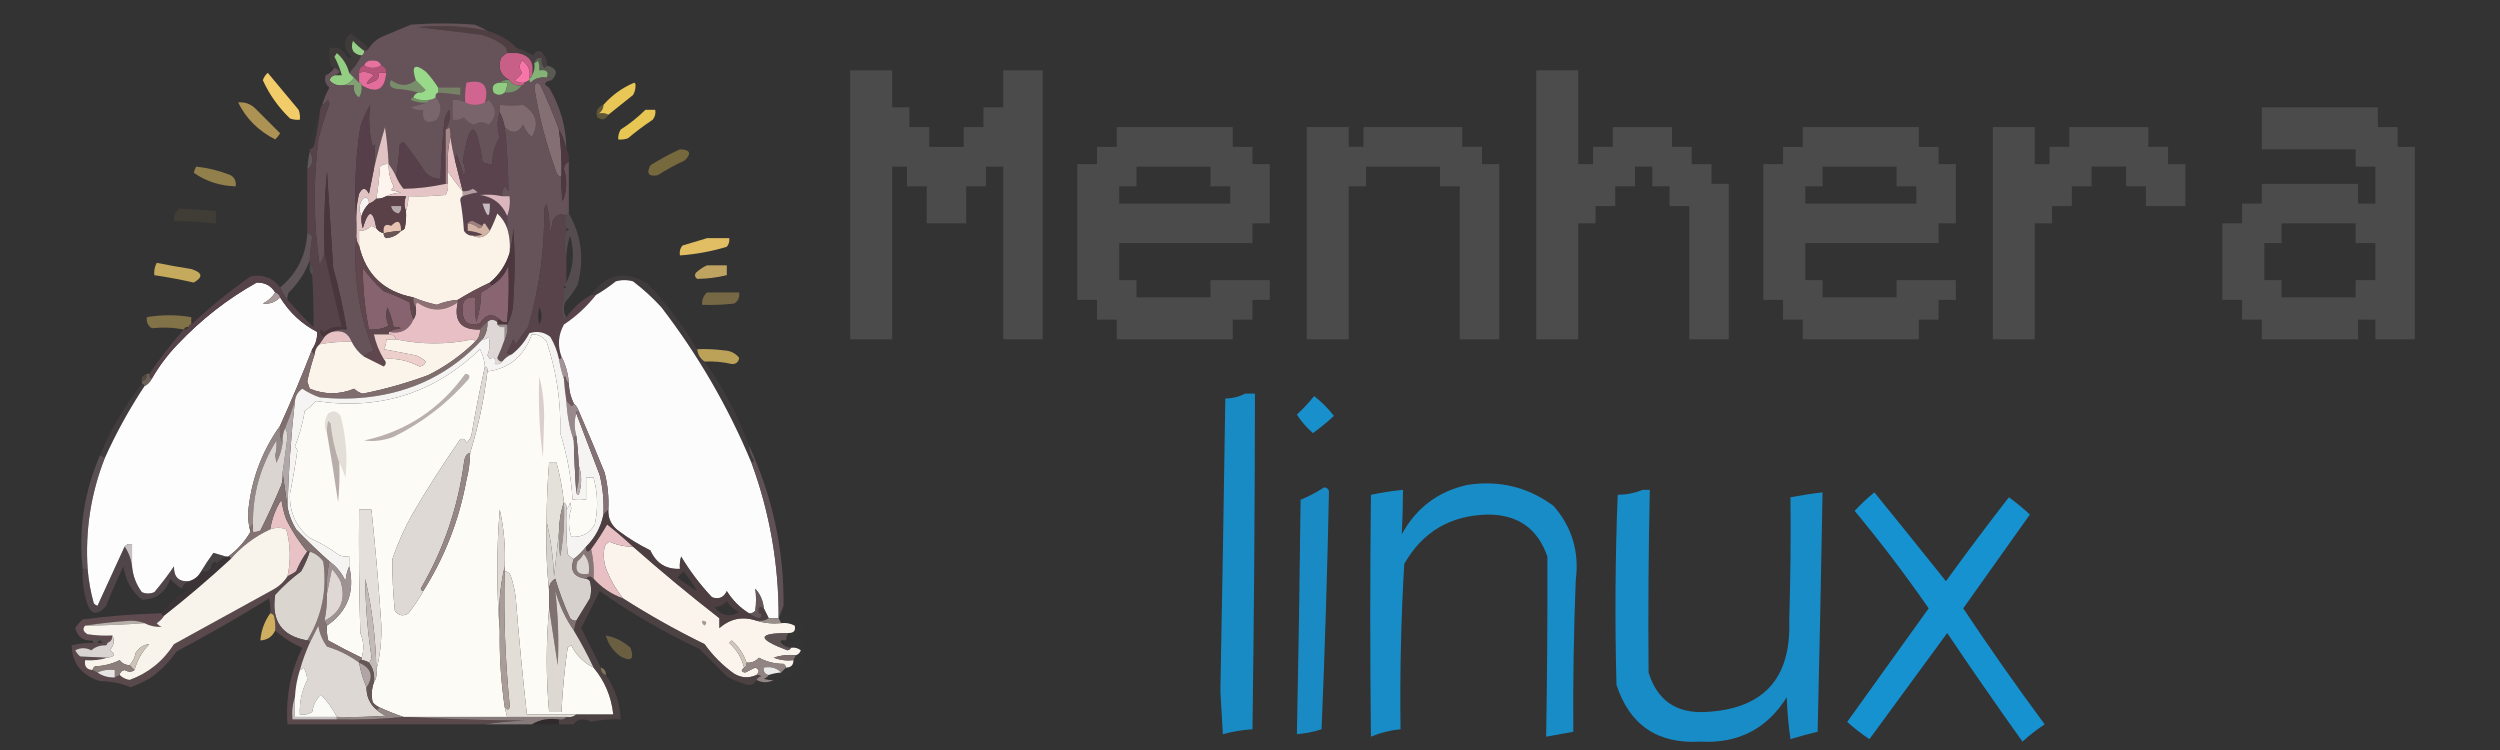 <?xml version="1.0" encoding="UTF-8"?>
<!DOCTYPE svg PUBLIC "-//W3C//DTD SVG 1.1//EN" "http://www.w3.org/Graphics/SVG/1.1/DTD/svg11.dtd">
<svg xmlns="http://www.w3.org/2000/svg" version="1.1" width="1013px" height="304px" style="shape-rendering:geometricPrecision; text-rendering:geometricPrecision; image-rendering:optimizeQuality; fill-rule:evenodd; clip-rule:evenodd" xmlns:xlink="http://www.w3.org/1999/xlink">
<rect width="100%" height="100%" fill="#333333" stroke="none"/>
<g><path style="opacity:0.908" fill="#524044" d="M 197.5,12.5 C 202.129,13.812 206.129,16.146 209.5,19.5C 209.5,20.167 209.5,20.833 209.5,21.5C 208.167,21.5 206.833,21.5 205.5,21.5C 205.489,19.983 204.823,18.816 203.5,18C 200.785,16.092 197.785,14.759 194.5,14C 186.151,13.037 177.817,12.037 169.5,11C 178.944,10.061 188.277,10.561 197.5,12.5 Z"/></g>
<g><path style="opacity:1" fill="#96cd88" d="M 147.5,20.5 C 147.672,21.492 147.338,22.158 146.5,22.5C 143.056,21.955 141.889,19.955 143,16.5C 144.397,18.07 145.897,19.404 147.5,20.5 Z"/></g>
<g><path style="opacity:0.306" fill="#725b64" d="M 209.5,19.5 C 211.781,20.207 213.948,21.207 216,22.5C 216.725,20.842 217.892,20.342 219.5,21C 221.083,22.897 221.75,24.731 221.5,26.5C 221.44,27.043 221.107,27.376 220.5,27.5C 219.571,26.311 219.238,24.978 219.5,23.5C 217.821,23.285 216.821,23.952 216.5,25.5C 216.784,27.415 216.451,29.081 215.5,30.5C 216.65,25.327 214.65,22.327 209.5,21.5C 209.5,20.833 209.5,20.167 209.5,19.5 Z"/></g>
<g><path style="opacity:0.337" fill="#564a49" d="M 149.5,19.5 C 149.158,20.338 148.492,20.672 147.5,20.5C 145.897,19.404 144.397,18.07 143,16.5C 141.889,19.955 143.056,21.955 146.5,22.5C 145.214,25.117 143.547,27.45 141.5,29.5C 140.648,26.317 138.982,23.65 136.5,21.5C 136.167,22 135.833,22.5 135.5,23C 136.8,25.437 137.8,27.937 138.5,30.5C 137.5,30.5 136.5,30.5 135.5,30.5C 138.098,29.528 138.098,28.528 135.5,27.5C 134.883,27.389 134.383,27.056 134,26.5C 133.503,24.19 133.337,21.857 133.5,19.5C 136.864,18.789 139.197,19.956 140.5,23C 141.167,23.667 141.833,23.667 142.5,23C 138.944,19.711 138.778,16.544 142,13.5C 144.652,15.32 147.152,17.32 149.5,19.5 Z"/></g>
<g><path style="opacity:1" fill="#f775a9" d="M 214.5,31.5 C 214.5,31.833 214.5,32.167 214.5,32.5C 213.833,32.833 213.167,33.167 212.5,33.5C 211.022,33.762 209.689,33.429 208.5,32.5C 209.737,31.719 210.737,30.719 211.5,29.5C 210.319,27.802 210.319,26.135 211.5,24.5C 214.029,26.062 215.029,28.396 214.5,31.5 Z"/></g>
<g><path style="opacity:1" fill="#c85f87" d="M 205.5,21.5 C 206.833,21.5 208.167,21.5 209.5,21.5C 214.65,22.327 216.65,25.327 215.5,30.5C 215.5,31.167 215.167,31.5 214.5,31.5C 215.029,28.396 214.029,26.062 211.5,24.5C 210.319,26.135 210.319,27.802 211.5,29.5C 210.737,30.719 209.737,31.719 208.5,32.5C 209.689,33.429 211.022,33.762 212.5,33.5C 212.5,34.167 212.167,34.5 211.5,34.5C 209.219,34.923 207.552,34.256 206.5,32.5C 202.832,30.608 201.665,27.608 203,23.5C 203.708,22.619 204.542,21.953 205.5,21.5 Z"/></g>
<g><path style="opacity:0.663" fill="#6d6f61" d="M 221.5,26.5 C 225.647,27.6 226.313,29.6 223.5,32.5C 223.158,31.662 222.492,31.328 221.5,31.5C 222.567,29.12 221.567,28.12 218.5,28.5C 218.657,27.127 218.49,25.793 218,24.5C 217.617,25.056 217.117,25.389 216.5,25.5C 216.821,23.952 217.821,23.285 219.5,23.5C 219.238,24.978 219.571,26.311 220.5,27.5C 221.107,27.376 221.44,27.043 221.5,26.5 Z"/></g>
<g><path style="opacity:1" fill="#93ce83" d="M 141.5,29.5 C 142.167,30.167 142.833,30.833 143.5,31.5C 142.552,32.978 141.219,33.978 139.5,34.5C 137.023,34.949 135.023,34.282 133.5,32.5C 133.855,31.478 134.522,30.811 135.5,30.5C 136.5,30.5 137.5,30.5 138.5,30.5C 137.8,27.937 136.8,25.437 135.5,23C 135.833,22.5 136.167,22 136.5,21.5C 138.982,23.65 140.648,26.317 141.5,29.5 Z"/></g>
<g><path style="opacity:0.957" fill="#4c4d4c" d="M 344.5,28.5 C 350.167,28.5 355.833,28.5 361.5,28.5C 361.5,33.5 361.5,38.5 361.5,43.5C 363.833,43.5 366.167,43.5 368.5,43.5C 368.5,46.167 368.5,48.833 368.5,51.5C 371.167,51.5 373.833,51.5 376.5,51.5C 376.5,54.167 376.5,56.833 376.5,59.5C 381.167,59.5 385.833,59.5 390.5,59.5C 390.5,56.833 390.5,54.167 390.5,51.5C 393.167,51.5 395.833,51.5 398.5,51.5C 398.5,48.833 398.5,46.167 398.5,43.5C 401.167,43.5 403.833,43.5 406.5,43.5C 406.5,38.5 406.5,33.5 406.5,28.5C 411.833,28.5 417.167,28.5 422.5,28.5C 422.5,64.833 422.5,101.167 422.5,137.5C 417.167,137.5 411.833,137.5 406.5,137.5C 406.5,114.167 406.5,90.833 406.5,67.5C 404.167,67.5 401.833,67.5 399.5,67.5C 399.5,70.167 399.5,72.833 399.5,75.5C 396.833,75.5 394.167,75.5 391.5,75.5C 391.5,80.5 391.5,85.5 391.5,90.5C 386.167,90.5 380.833,90.5 375.5,90.5C 375.5,85.5 375.5,80.5 375.5,75.5C 372.833,75.5 370.167,75.5 367.5,75.5C 367.5,72.833 367.5,70.167 367.5,67.5C 365.5,67.5 363.5,67.5 361.5,67.5C 361.5,90.833 361.5,114.167 361.5,137.5C 355.833,137.5 350.167,137.5 344.5,137.5C 344.5,101.167 344.5,64.833 344.5,28.5 Z"/></g>
<g><path style="opacity:0.946" fill="#4c4d4c" d="M 622.5,28.5 C 628.167,28.5 633.833,28.5 639.5,28.5C 639.5,41.167 639.5,53.833 639.5,66.5C 641.5,66.5 643.5,66.5 645.5,66.5C 645.5,64.167 645.5,61.833 645.5,59.5C 648.167,59.5 650.833,59.5 653.5,59.5C 653.5,56.833 653.5,54.167 653.5,51.5C 661.5,51.5 669.5,51.5 677.5,51.5C 677.5,54.167 677.5,56.833 677.5,59.5C 680.167,59.5 682.833,59.5 685.5,59.5C 685.5,61.833 685.5,64.167 685.5,66.5C 688.167,66.5 690.833,66.5 693.5,66.5C 693.5,69.167 693.5,71.833 693.5,74.5C 695.833,74.5 698.167,74.5 700.5,74.5C 700.5,95.5 700.5,116.5 700.5,137.5C 695.167,137.5 689.833,137.5 684.5,137.5C 684.5,119.5 684.5,101.5 684.5,83.5C 681.833,83.5 679.167,83.5 676.5,83.5C 676.5,80.833 676.5,78.167 676.5,75.5C 674.167,75.5 671.833,75.5 669.5,75.5C 669.5,72.833 669.5,70.167 669.5,67.5C 667.167,67.5 664.833,67.5 662.5,67.5C 662.5,70.167 662.5,72.833 662.5,75.5C 659.833,75.5 657.167,75.5 654.5,75.5C 654.5,78.167 654.5,80.833 654.5,83.5C 651.833,83.5 649.167,83.5 646.5,83.5C 646.5,85.833 646.5,88.167 646.5,90.5C 644.167,90.5 641.833,90.5 639.5,90.5C 639.5,106.167 639.5,121.833 639.5,137.5C 633.833,137.5 628.167,137.5 622.5,137.5C 622.5,101.167 622.5,64.833 622.5,28.5 Z"/></g>
<g><path style="opacity:1" fill="#85b276" d="M 221.5,31.5 C 218.956,31.104 216.789,31.771 215,33.5C 214.601,33.272 214.435,32.938 214.5,32.5C 214.5,32.167 214.5,31.833 214.5,31.5C 215.167,31.5 215.5,31.167 215.5,30.5C 216.451,29.081 216.784,27.415 216.5,25.5C 217.117,25.389 217.617,25.056 218,24.5C 218.49,25.793 218.657,27.127 218.5,28.5C 221.567,28.12 222.567,29.12 221.5,31.5 Z"/></g>
<g><path style="opacity:0.008" fill="#937428" d="M 257.5,34.5 C 258.124,34.917 258.457,35.584 258.5,36.5C 258.253,37.713 257.586,38.38 256.5,38.5C 257.234,37.292 257.567,35.959 257.5,34.5 Z"/></g>
<g><path style="opacity:0.981" fill="#f6cf6b" d="M 108.5,29.5 C 112.648,34.429 116.815,39.429 121,44.5C 121.49,45.793 121.657,47.127 121.5,48.5C 120.127,48.657 118.793,48.49 117.5,48C 112.828,43.503 109.161,38.336 106.5,32.5C 106.942,31.261 107.609,30.261 108.5,29.5 Z"/></g>
<g><path style="opacity:0.98" fill="#ebca57" d="M 257.5,34.5 C 257.567,35.959 257.234,37.292 256.5,38.5C 253.206,41.156 249.873,43.822 246.5,46.5C 245.352,45.836 244.019,45.669 242.5,46C 243.823,45.184 244.489,44.017 244.5,42.5C 247.948,38.559 252.115,35.559 257,33.5C 257.399,33.728 257.565,34.062 257.5,34.5 Z"/></g>
<g><path style="opacity:0.955" fill="#4c4d4c" d="M 916.5,43.5 C 932.167,43.5 947.833,43.5 963.5,43.5C 963.5,46.167 963.5,48.833 963.5,51.5C 966.167,51.5 968.833,51.5 971.5,51.5C 971.5,54.167 971.5,56.833 971.5,59.5C 973.833,59.5 976.167,59.5 978.5,59.5C 978.5,85.5 978.5,111.5 978.5,137.5C 973.167,137.5 967.833,137.5 962.5,137.5C 962.5,134.833 962.5,132.167 962.5,129.5C 960.167,129.5 957.833,129.5 955.5,129.5C 955.5,132.167 955.5,134.833 955.5,137.5C 942.5,137.5 929.5,137.5 916.5,137.5C 916.5,134.833 916.5,132.167 916.5,129.5C 913.833,129.5 911.167,129.5 908.5,129.5C 908.5,126.833 908.5,124.167 908.5,121.5C 905.833,121.5 903.167,121.5 900.5,121.5C 900.5,111.167 900.5,100.833 900.5,90.5C 903.167,90.5 905.833,90.5 908.5,90.5C 908.5,87.833 908.5,85.167 908.5,82.5C 911.167,82.5 913.833,82.5 916.5,82.5C 916.5,79.833 916.5,77.167 916.5,74.5C 929.5,74.5 942.5,74.5 955.5,74.5C 955.5,77.167 955.5,79.833 955.5,82.5C 957.833,82.5 960.167,82.5 962.5,82.5C 962.5,77.5 962.5,72.5 962.5,67.5C 959.833,67.5 957.167,67.5 954.5,67.5C 954.5,65.167 954.5,62.833 954.5,60.5C 941.833,60.5 929.167,60.5 916.5,60.5C 916.5,54.833 916.5,49.167 916.5,43.5 Z M 924.5,90.5 C 934.5,90.5 944.5,90.5 954.5,90.5C 954.5,93.167 954.5,95.833 954.5,98.5C 957.167,98.5 959.833,98.5 962.5,98.5C 962.5,103.5 962.5,108.5 962.5,113.5C 959.833,113.5 957.167,113.5 954.5,113.5C 954.5,115.833 954.5,118.167 954.5,120.5C 944.5,120.5 934.5,120.5 924.5,120.5C 924.5,118.167 924.5,115.833 924.5,113.5C 922.167,113.5 919.833,113.5 917.5,113.5C 917.5,108.5 917.5,103.5 917.5,98.5C 919.833,98.5 922.167,98.5 924.5,98.5C 924.5,95.833 924.5,93.167 924.5,90.5 Z"/></g>
<g><path style="opacity:1" fill="#836f74" d="M 226.5,52.5 C 227.32,58.797 227.653,65.131 227.5,71.5C 226.503,71.53 225.836,71.03 225.5,70C 221.374,58.79 218.374,47.29 216.5,35.5C 216.824,33.431 217.658,33.098 219,34.5C 221.821,40.49 224.321,46.49 226.5,52.5 Z"/></g>
<g><path style="opacity:0.31" fill="#c4a544" d="M 244.5,42.5 C 244.489,44.017 243.823,45.184 242.5,46C 244.019,45.669 245.352,45.836 246.5,46.5C 245.415,48.582 243.915,48.916 242,47.5C 241.253,45.072 242.086,43.406 244.5,42.5 Z"/></g>
<g><path style="opacity:1" fill="#e8c654" d="M 261.5,44.5 C 262.833,44.5 264.167,44.5 265.5,44.5C 265.762,45.978 265.429,47.311 264.5,48.5C 261.025,50.808 257.692,53.308 254.5,56C 253.207,56.49 251.873,56.657 250.5,56.5C 250.421,55.069 250.754,53.736 251.5,52.5C 255.165,50.159 258.499,47.493 261.5,44.5 Z"/></g>
<g><path style="opacity:0.611" fill="#f8cf68" d="M 96.5,41.5 C 99.226,41.264 101.559,42.097 103.5,44C 106.887,47.387 110.221,50.721 113.5,54C 112.953,54.925 112.287,55.758 111.5,56.5C 104.662,52.996 99.662,47.996 96.5,41.5 Z"/></g>
<g><path style="opacity:1" fill="#66535a" d="M 197.5,12.5 C 188.277,10.561 178.944,10.061 169.5,11C 177.817,12.037 186.151,13.037 194.5,14C 197.785,14.759 200.785,16.092 203.5,18C 204.823,18.816 205.489,19.983 205.5,21.5C 204.542,21.953 203.708,22.619 203,23.5C 201.665,27.608 202.832,30.608 206.5,32.5C 204.901,32.232 203.568,32.566 202.5,33.5C 199.924,33.722 199.09,35.055 200,37.5C 201.49,38.728 202.99,38.728 204.5,37.5C 207.577,37.821 209.91,36.821 211.5,34.5C 212.167,34.5 212.5,34.167 212.5,33.5C 213.167,33.167 213.833,32.833 214.5,32.5C 214.435,32.938 214.601,33.272 215,33.5C 216.789,31.771 218.956,31.104 221.5,31.5C 222.492,31.328 223.158,31.662 223.5,32.5C 220.405,33.119 220.071,34.119 222.5,35.5C 227.072,43.216 229.406,51.549 229.5,60.5C 228.726,57.173 227.726,54.506 226.5,52.5C 224.321,46.49 221.821,40.49 219,34.5C 217.658,33.098 216.824,33.431 216.5,35.5C 218.374,47.29 221.374,58.79 225.5,70C 225.836,71.03 226.503,71.53 227.5,71.5C 227.335,74.85 227.502,78.183 228,81.5C 229.715,77.219 229.881,72.885 228.5,68.5C 228.64,66.97 229.307,65.97 230.5,65.5C 230.5,72.5 230.5,79.5 230.5,86.5C 229.833,86.5 229.5,86.833 229.5,87.5C 227.171,86.251 225.338,86.918 224,89.5C 223.667,91.167 223.333,92.833 223,94.5C 222.827,90.459 222.327,86.459 221.5,82.5C 221.167,83.167 220.833,83.833 220.5,84.5C 220.765,100.856 218.599,116.856 214,132.5C 212.333,134.833 210.667,137.167 209,139.5C 208.667,138.833 208.333,138.167 208,137.5C 207.163,139.351 206.329,141.184 205.5,143C 206.094,143.464 206.761,143.631 207.5,143.5C 205.924,144.143 204.59,145.143 203.5,146.5C 202.503,146.53 201.836,146.03 201.5,145C 202.651,142.535 203.651,140.035 204.5,137.5C 205.461,135.735 205.795,133.735 205.5,131.5C 207.14,128.512 207.974,125.179 208,121.5C 208.667,111.833 208.667,102.167 208,92.5C 207.821,96.025 207.321,99.359 206.5,102.5C 206.813,98.958 206.479,95.625 205.5,92.5C 205.5,90.833 205.5,89.167 205.5,87.5C 206.473,85.052 206.806,82.385 206.5,79.5C 205.5,79.5 204.5,79.5 203.5,79.5C 203.238,78.022 203.571,76.689 204.5,75.5C 205.192,76.025 205.692,76.692 206,77.5C 205.986,68.821 205.486,60.154 204.5,51.5C 207.516,54.361 210.016,54.028 212,50.5C 212.687,52.555 213.854,54.221 215.5,55.5C 218.557,50.222 217.39,45.888 212,42.5C 208.983,42.781 205.817,42.781 202.5,42.5C 202.5,43.5 202.5,44.5 202.5,45.5C 201.406,48.668 201.406,52.001 202.5,55.5C 200.482,58.888 199.482,62.554 199.5,66.5C 198.07,66.579 196.736,66.246 195.5,65.5C 192.958,48.232 190.291,48.232 187.5,65.5C 188.52,67.433 188.687,69.433 188,71.5C 187.152,68.44 186.152,65.44 185,62.5C 184.517,63.448 184.351,64.448 184.5,65.5C 183.677,62.316 183.01,58.983 182.5,55.5C 182.657,54.127 182.49,52.793 182,51.5C 181.617,52.056 181.117,52.389 180.5,52.5C 182.137,50.077 182.637,47.41 182,44.5C 180.883,45.949 180.216,47.616 180,49.5C 179.223,57.153 178.723,64.819 178.5,72.5C 176.169,72.502 174.169,71.669 172.5,70C 169.633,65.649 166.633,61.482 163.5,57.5C 162.914,57.709 162.414,58.043 162,58.5C 161.708,62.882 161.208,67.215 160.5,71.5C 159.687,69.739 158.687,68.073 157.5,66.5C 157.248,61.481 156.748,56.481 156,51.5C 154.279,57.225 152.779,62.891 151.5,68.5C 151.788,65.134 151.954,61.8 152,58.5C 151.667,58.833 151.333,59.167 151,59.5C 149.579,53.831 149.245,48.164 150,42.5C 148.299,45.356 146.966,48.356 146,51.5C 143.948,64.605 143.448,77.605 144.5,90.5C 144.5,91.833 144.5,93.167 144.5,94.5C 142.903,110.893 145.236,126.893 151.5,142.5C 150.141,142.387 148.807,143.053 147.5,144.5C 145.367,142.909 143.701,140.909 142.5,138.5C 141.15,134.905 138.483,133.572 134.5,134.5C 136.265,133.539 138.265,133.205 140.5,133.5C 139.092,125.04 137.258,116.706 135,108.5C 134.13,95.503 133.296,82.503 132.5,69.5C 131.501,80.48 131.168,91.48 131.5,102.5C 130.989,104.195 130.322,105.861 129.5,107.5C 127.052,90.561 126.886,73.561 129,56.5C 130.256,51.655 131.756,46.822 133.5,42C 133.333,41.5 133.167,41 133,40.5C 132.292,41.38 131.458,42.047 130.5,42.5C 131.212,40.072 132.212,37.739 133.5,35.5C 131.816,34.146 131.316,32.479 132,30.5C 133.518,29.837 134.685,28.837 135.5,27.5C 138.098,28.528 138.098,29.528 135.5,30.5C 134.522,30.811 133.855,31.478 133.5,32.5C 135.023,34.282 137.023,34.949 139.5,34.5C 140.833,34.5 142.167,34.5 143.5,34.5C 143.116,36.665 143.783,38.331 145.5,39.5C 146.452,37.955 146.785,36.288 146.5,34.5C 152.613,38.111 155.946,36.444 156.5,29.5C 156.573,27.973 155.906,26.973 154.5,26.5C 153.866,25.053 152.699,24.387 151,24.5C 149.301,24.387 148.134,25.053 147.5,26.5C 146.094,26.973 145.427,27.973 145.5,29.5C 145.5,30.833 145.5,32.167 145.5,33.5C 144.833,32.833 144.167,32.167 143.5,31.5C 142.833,30.833 142.167,30.167 141.5,29.5C 143.547,27.45 145.214,25.117 146.5,22.5C 147.338,22.158 147.672,21.492 147.5,20.5C 148.492,20.672 149.158,20.338 149.5,19.5C 150.716,17.549 152.382,16.049 154.5,15C 158.5,13.333 162.5,11.667 166.5,10C 175.167,9.333 183.833,9.333 192.5,10C 194.315,10.757 195.981,11.59 197.5,12.5 Z"/></g>
<g><path style="opacity:1" fill="#7e6a6f" d="M 204.5,51.5 C 204.125,49.302 203.458,47.302 202.5,45.5C 202.5,44.5 202.5,43.5 202.5,42.5C 205.817,42.781 208.983,42.781 212,42.5C 217.39,45.888 218.557,50.222 215.5,55.5C 213.854,54.221 212.687,52.555 212,50.5C 210.016,54.028 207.516,54.361 204.5,51.5 Z"/></g>
<g><path style="opacity:1" fill="#79656c" d="M 176.5,39.5 C 178.907,42.115 179.074,45.115 177,48.5C 172.848,50.492 171.015,49.158 171.5,44.5C 169.712,44.785 168.045,44.452 166.5,43.5C 168.969,42.832 171.302,42.165 173.5,41.5C 173.5,41.167 173.5,40.833 173.5,40.5C 174.609,40.443 175.609,40.11 176.5,39.5 Z"/></g>
<g><path style="opacity:1" fill="#79646b" d="M 188.5,41.5 C 191.167,42.833 193.833,42.833 196.5,41.5C 197.117,41.389 197.617,41.056 198,40.5C 201.238,43.946 201.238,47.28 198,50.5C 196,49.167 194,49.167 192,50.5C 190.395,49.899 189.062,48.899 188,47.5C 186.644,48.38 185.144,48.714 183.5,48.5C 183.5,45.833 183.5,43.167 183.5,40.5C 185.292,40.366 186.958,40.699 188.5,41.5 Z"/></g>
<g><path style="opacity:1" fill="#739166" d="M 167.5,39.5 C 169.265,40.461 171.265,40.795 173.5,40.5C 173.5,40.833 173.5,41.167 173.5,41.5C 171.076,41.808 168.743,41.474 166.5,40.5C 166.624,39.893 166.957,39.56 167.5,39.5 Z"/></g>
<g><path style="opacity:1" fill="#d2658f" d="M 196.5,41.5 C 193.833,42.833 191.167,42.833 188.5,41.5C 188.336,38.813 188.503,36.146 189,33.5C 195.762,31.986 198.262,34.653 196.5,41.5 Z"/></g>
<g><path style="opacity:1" fill="#90cc81" d="M 202.5,33.5 C 203.5,33.5 204.5,33.5 205.5,33.5C 205.567,34.959 205.234,36.292 204.5,37.5C 202.99,38.728 201.49,38.728 200,37.5C 199.09,35.055 199.924,33.722 202.5,33.5 Z"/></g>
<g><path style="opacity:1" fill="#768165" d="M 177.5,35.5 C 180.5,35.5 183.5,35.5 186.5,35.5C 186.5,36.5 186.5,37.5 186.5,38.5C 183.518,38.037 180.518,37.704 177.5,37.5C 177.5,36.833 177.5,36.167 177.5,35.5 Z"/></g>
<g><path style="opacity:1" fill="#788d69" d="M 168.5,32.5 C 169.818,33.757 171.151,35.091 172.5,36.5C 171.675,37.386 170.675,37.719 169.5,37.5C 166.695,36.681 163.695,36.181 160.5,36C 158.096,35.492 157.429,34.325 158.5,32.5C 162.048,35.049 165.381,35.049 168.5,32.5 Z"/></g>
<g><path style="opacity:1" fill="#e46e9b" d="M 156.5,29.5 C 155.946,36.444 152.613,38.111 146.5,34.5C 146.5,33.833 146.167,33.5 145.5,33.5C 145.5,32.167 145.5,30.833 145.5,29.5C 147.446,28.801 149.446,29.134 151.5,30.5C 147.397,34.298 147.73,34.965 152.5,32.5C 153.386,31.675 153.719,30.675 153.5,29.5C 154.5,29.5 155.5,29.5 156.5,29.5 Z"/></g>
<g><path style="opacity:1" fill="#81a175" d="M 143.5,31.5 C 144.167,32.167 144.833,32.833 145.5,33.5C 146.167,33.5 146.5,33.833 146.5,34.5C 146.785,36.288 146.452,37.955 145.5,39.5C 143.783,38.331 143.116,36.665 143.5,34.5C 142.167,34.5 140.833,34.5 139.5,34.5C 141.219,33.978 142.552,32.978 143.5,31.5 Z"/></g>
<g><path style="opacity:1" fill="#769268" d="M 202.5,33.5 C 203.568,32.566 204.901,32.232 206.5,32.5C 207.552,34.256 209.219,34.923 211.5,34.5C 209.91,36.821 207.577,37.821 204.5,37.5C 205.234,36.292 205.567,34.959 205.5,33.5C 204.5,33.5 203.5,33.5 202.5,33.5 Z"/></g>
<g><path style="opacity:1" fill="#98da8a" d="M 177.5,35.5 C 177.5,36.167 177.5,36.833 177.5,37.5C 176.662,37.842 176.328,38.508 176.5,39.5C 175.609,40.11 174.609,40.443 173.5,40.5C 171.265,40.795 169.265,40.461 167.5,39.5C 167.833,38.5 168.5,37.833 169.5,37.5C 170.675,37.719 171.675,37.386 172.5,36.5C 171.151,35.091 169.818,33.757 168.5,32.5C 166.597,26.711 167.931,25.545 172.5,29C 174.436,31.042 176.103,33.209 177.5,35.5 Z"/></g>
<g><path style="opacity:1" fill="#b45378" d="M 147.5,26.5 C 149.833,27.833 152.167,27.833 154.5,26.5C 155.906,26.973 156.573,27.973 156.5,29.5C 155.5,29.5 154.5,29.5 153.5,29.5C 153.719,30.675 153.386,31.675 152.5,32.5C 147.73,34.965 147.397,34.298 151.5,30.5C 149.446,29.134 147.446,28.801 145.5,29.5C 145.427,27.973 146.094,26.973 147.5,26.5 Z"/></g>
<g><path style="opacity:1" fill="#e6729d" d="M 154.5,26.5 C 152.167,27.833 149.833,27.833 147.5,26.5C 148.134,25.053 149.301,24.387 151,24.5C 152.699,24.387 153.866,25.053 154.5,26.5 Z"/></g>
<g><path style="opacity:0.957" fill="#4c4d4c" d="M 452.5,51.5 C 468.167,51.5 483.833,51.5 499.5,51.5C 499.5,54.167 499.5,56.833 499.5,59.5C 502.167,59.5 504.833,59.5 507.5,59.5C 507.5,61.833 507.5,64.167 507.5,66.5C 509.833,66.5 512.167,66.5 514.5,66.5C 514.5,74.5 514.5,82.5 514.5,90.5C 512.167,90.5 509.833,90.5 507.5,90.5C 507.5,93.167 507.5,95.833 507.5,98.5C 489.5,98.5 471.5,98.5 453.5,98.5C 453.5,103.5 453.5,108.5 453.5,113.5C 455.833,113.5 458.167,113.5 460.5,113.5C 460.5,115.833 460.5,118.167 460.5,120.5C 470.5,120.5 480.5,120.5 490.5,120.5C 490.5,118.167 490.5,115.833 490.5,113.5C 498.5,113.5 506.5,113.5 514.5,113.5C 514.5,116.167 514.5,118.833 514.5,121.5C 512.167,121.5 509.833,121.5 507.5,121.5C 507.5,124.167 507.5,126.833 507.5,129.5C 504.833,129.5 502.167,129.5 499.5,129.5C 499.5,132.167 499.5,134.833 499.5,137.5C 483.833,137.5 468.167,137.5 452.5,137.5C 452.5,134.833 452.5,132.167 452.5,129.5C 449.833,129.5 447.167,129.5 444.5,129.5C 444.5,126.833 444.5,124.167 444.5,121.5C 441.833,121.5 439.167,121.5 436.5,121.5C 436.5,103.167 436.5,84.833 436.5,66.5C 439.167,66.5 441.833,66.5 444.5,66.5C 444.5,64.167 444.5,61.833 444.5,59.5C 447.167,59.5 449.833,59.5 452.5,59.5C 452.5,56.833 452.5,54.167 452.5,51.5 Z M 460.5,67.5 C 470.5,67.5 480.5,67.5 490.5,67.5C 490.5,70.167 490.5,72.833 490.5,75.5C 493.167,75.5 495.833,75.5 498.5,75.5C 498.5,77.833 498.5,80.167 498.5,82.5C 483.5,82.5 468.5,82.5 453.5,82.5C 453.5,80.167 453.5,77.833 453.5,75.5C 455.833,75.5 458.167,75.5 460.5,75.5C 460.5,72.833 460.5,70.167 460.5,67.5 Z"/></g>
<g><path style="opacity:0.951" fill="#4c4d4c" d="M 529.5,51.5 C 535.167,51.5 540.833,51.5 546.5,51.5C 546.5,54.167 546.5,56.833 546.5,59.5C 548.5,59.5 550.5,59.5 552.5,59.5C 552.5,56.833 552.5,54.167 552.5,51.5C 565.833,51.5 579.167,51.5 592.5,51.5C 592.5,54.167 592.5,56.833 592.5,59.5C 595.167,59.5 597.833,59.5 600.5,59.5C 600.5,61.833 600.5,64.167 600.5,66.5C 602.833,66.5 605.167,66.5 607.5,66.5C 607.5,90.167 607.5,113.833 607.5,137.5C 602.167,137.5 596.833,137.5 591.5,137.5C 591.5,116.833 591.5,96.167 591.5,75.5C 588.833,75.5 586.167,75.5 583.5,75.5C 583.5,72.833 583.5,70.167 583.5,67.5C 573.5,67.5 563.5,67.5 553.5,67.5C 553.5,70.167 553.5,72.833 553.5,75.5C 551.167,75.5 548.833,75.5 546.5,75.5C 546.5,96.167 546.5,116.833 546.5,137.5C 540.833,137.5 535.167,137.5 529.5,137.5C 529.5,108.833 529.5,80.167 529.5,51.5 Z"/></g>
<g><path style="opacity:0.957" fill="#4c4d4c" d="M 730.5,51.5 C 746.167,51.5 761.833,51.5 777.5,51.5C 777.5,54.167 777.5,56.833 777.5,59.5C 780.167,59.5 782.833,59.5 785.5,59.5C 785.5,61.833 785.5,64.167 785.5,66.5C 787.833,66.5 790.167,66.5 792.5,66.5C 792.5,74.5 792.5,82.5 792.5,90.5C 790.167,90.5 787.833,90.5 785.5,90.5C 785.5,93.167 785.5,95.833 785.5,98.5C 767.5,98.5 749.5,98.5 731.5,98.5C 731.5,103.5 731.5,108.5 731.5,113.5C 733.833,113.5 736.167,113.5 738.5,113.5C 738.5,115.833 738.5,118.167 738.5,120.5C 748.5,120.5 758.5,120.5 768.5,120.5C 768.5,118.167 768.5,115.833 768.5,113.5C 776.5,113.5 784.5,113.5 792.5,113.5C 792.5,116.167 792.5,118.833 792.5,121.5C 790.167,121.5 787.833,121.5 785.5,121.5C 785.5,124.167 785.5,126.833 785.5,129.5C 782.833,129.5 780.167,129.5 777.5,129.5C 777.5,132.167 777.5,134.833 777.5,137.5C 761.833,137.5 746.167,137.5 730.5,137.5C 730.5,134.833 730.5,132.167 730.5,129.5C 727.833,129.5 725.167,129.5 722.5,129.5C 722.5,126.833 722.5,124.167 722.5,121.5C 719.833,121.5 717.167,121.5 714.5,121.5C 714.5,103.167 714.5,84.833 714.5,66.5C 717.167,66.5 719.833,66.5 722.5,66.5C 722.5,64.167 722.5,61.833 722.5,59.5C 725.167,59.5 727.833,59.5 730.5,59.5C 730.5,56.833 730.5,54.167 730.5,51.5 Z M 738.5,67.5 C 748.5,67.5 758.5,67.5 768.5,67.5C 768.5,70.167 768.5,72.833 768.5,75.5C 771.167,75.5 773.833,75.5 776.5,75.5C 776.5,77.833 776.5,80.167 776.5,82.5C 761.5,82.5 746.5,82.5 731.5,82.5C 731.5,80.167 731.5,77.833 731.5,75.5C 733.833,75.5 736.167,75.5 738.5,75.5C 738.5,72.833 738.5,70.167 738.5,67.5 Z"/></g>
<g><path style="opacity:0.94" fill="#4c4d4c" d="M 807.5,51.5 C 813.167,51.5 818.833,51.5 824.5,51.5C 824.5,56.5 824.5,61.5 824.5,66.5C 826.5,66.5 828.5,66.5 830.5,66.5C 830.5,64.167 830.5,61.833 830.5,59.5C 833.167,59.5 835.833,59.5 838.5,59.5C 838.5,56.833 838.5,54.167 838.5,51.5C 849.167,51.5 859.833,51.5 870.5,51.5C 870.5,54.167 870.5,56.833 870.5,59.5C 873.167,59.5 875.833,59.5 878.5,59.5C 878.5,61.833 878.5,64.167 878.5,66.5C 880.833,66.5 883.167,66.5 885.5,66.5C 885.5,72.167 885.5,77.833 885.5,83.5C 880.167,83.5 874.833,83.5 869.5,83.5C 869.5,80.833 869.5,78.167 869.5,75.5C 866.833,75.5 864.167,75.5 861.5,75.5C 861.5,72.833 861.5,70.167 861.5,67.5C 856.833,67.5 852.167,67.5 847.5,67.5C 847.5,70.167 847.5,72.833 847.5,75.5C 844.833,75.5 842.167,75.5 839.5,75.5C 839.5,78.167 839.5,80.833 839.5,83.5C 836.833,83.5 834.167,83.5 831.5,83.5C 831.5,85.833 831.5,88.167 831.5,90.5C 829.167,90.5 826.833,90.5 824.5,90.5C 824.5,106.167 824.5,121.833 824.5,137.5C 818.833,137.5 813.167,137.5 807.5,137.5C 807.5,108.833 807.5,80.167 807.5,51.5 Z"/></g>
<g><path style="opacity:0.055" fill="#706167" d="M 129.5,46.5 C 129.029,50.356 128.362,54.189 127.5,58C 127.316,59.376 126.649,60.209 125.5,60.5C 125.964,55.469 127.297,50.802 129.5,46.5 Z"/></g>
<g><path style="opacity:1" fill="#e0c3c2" d="M 157.5,66.5 C 156.178,66.33 155.011,66.663 154,67.5C 153.708,71.882 153.208,76.215 152.5,80.5C 151.71,81.401 150.71,82.068 149.5,82.5C 149.459,80.255 148.625,79.588 147,80.5C 145.402,82.894 145.236,85.228 146.5,87.5C 146.34,89.199 146.506,90.866 147,92.5C 149.305,84.74 151.138,84.74 152.5,92.5C 151.85,92.196 151.183,91.863 150.5,91.5C 149.15,92.95 147.484,93.617 145.5,93.5C 145.5,95.5 145.5,97.5 145.5,99.5C 144.549,98.081 144.216,96.415 144.5,94.5C 144.5,93.167 144.5,91.833 144.5,90.5C 144.176,86.445 144.509,82.445 145.5,78.5C 146.833,75.833 148.167,75.833 149.5,78.5C 150.167,75.023 150.834,71.689 151.5,68.5C 152.779,62.891 154.279,57.225 156,51.5C 156.748,56.481 157.248,61.481 157.5,66.5 Z"/></g>
<g><path style="opacity:1" fill="#e7c2c4" d="M 182.5,55.5 C 183.01,58.983 183.677,62.316 184.5,65.5C 185.5,69.5 186.5,73.5 187.5,77.5C 185.323,74.975 183.323,72.308 181.5,69.5C 181.181,64.637 181.514,59.97 182.5,55.5 Z"/></g>
<g><path style="opacity:1" fill="#a78689" d="M 182.5,55.5 C 181.514,59.97 181.181,64.637 181.5,69.5C 181.5,71.167 181.5,72.833 181.5,74.5C 181.167,74.5 180.833,74.5 180.5,74.5C 180.5,67.167 180.5,59.833 180.5,52.5C 181.117,52.389 181.617,52.056 182,51.5C 182.49,52.793 182.657,54.127 182.5,55.5 Z"/></g>
<g><path style="opacity:1" fill="#58404a" d="M 180.5,52.5 C 180.5,59.833 180.5,67.167 180.5,74.5C 174.75,75.762 169.083,76.428 163.5,76.5C 162.237,74.971 161.237,73.305 160.5,71.5C 161.208,67.215 161.708,62.882 162,58.5C 162.414,58.043 162.914,57.709 163.5,57.5C 166.633,61.482 169.633,65.649 172.5,70C 174.169,71.669 176.169,72.502 178.5,72.5C 178.723,64.819 179.223,57.153 180,49.5C 180.216,47.616 180.883,45.949 182,44.5C 182.637,47.41 182.137,50.077 180.5,52.5 Z"/></g>
<g><path style="opacity:0.384" fill="#e2c052" d="M 275.5,60.5 C 279.652,60.631 280.318,62.131 277.5,65C 273.673,66.746 270.007,68.746 266.5,71C 262.833,71.667 261.833,70.333 263.5,67C 267.434,64.536 271.434,62.369 275.5,60.5 Z"/></g>
<g><path style="opacity:0.478" fill="#908289" d="M 125.5,61.5 C 126.147,62.274 126.48,63.274 126.5,64.5C 126.66,66.355 125.993,67.688 124.5,68.5C 124.674,66.139 125.007,63.806 125.5,61.5 Z"/></g>
<g><path style="opacity:1" fill="#fcf4ed" d="M 157.5,66.5 C 157.4,69.667 158.067,72.667 159.5,75.5C 159.291,76.086 158.957,76.586 158.5,77C 159.833,77.333 161.167,77.667 162.5,78C 160.292,78.191 158.292,78.691 156.5,79.5C 155.292,80.234 153.959,80.567 152.5,80.5C 153.208,76.215 153.708,71.882 154,67.5C 155.011,66.663 156.178,66.33 157.5,66.5 Z"/></g>
<g><path style="opacity:0.498" fill="#f2cd66" d="M 79.5,67.5 C 84.31,68.036 88.977,69.203 93.5,71C 95.107,72.049 95.773,73.549 95.5,75.5C 89.21,75.347 83.543,73.514 78.5,70C 78.743,69.098 79.077,68.265 79.5,67.5 Z"/></g>
<g><path style="opacity:1" fill="#563f48" d="M 151.5,68.5 C 150.834,71.689 150.167,75.023 149.5,78.5C 148.167,75.833 146.833,75.833 145.5,78.5C 144.509,82.445 144.176,86.445 144.5,90.5C 143.448,77.605 143.948,64.605 146,51.5C 146.966,48.356 148.299,45.356 150,42.5C 149.245,48.164 149.579,53.831 151,59.5C 151.333,59.167 151.667,58.833 152,58.5C 151.954,61.8 151.788,65.134 151.5,68.5 Z"/></g>
<g><path style="opacity:1" fill="#5a434d" d="M 202.5,45.5 C 203.458,47.302 204.125,49.302 204.5,51.5C 205.486,60.154 205.986,68.821 206,77.5C 205.692,76.692 205.192,76.025 204.5,75.5C 203.571,76.689 203.238,78.022 203.5,79.5C 200.507,78.865 197.507,78.699 194.5,79C 199.786,79.791 203.453,82.624 205.5,87.5C 205.5,89.167 205.5,90.833 205.5,92.5C 204.686,90.219 203.352,88.219 201.5,86.5C 200.648,88.924 199.648,91.258 198.5,93.5C 197.842,92.602 197.176,91.602 196.5,90.5C 195.893,90.624 195.56,90.957 195.5,91.5C 194.2,90.892 192.867,90.225 191.5,89.5C 190.584,89.543 189.917,89.876 189.5,90.5C 189.5,91.5 189.5,92.5 189.5,93.5C 191.564,93.687 193.564,94.187 195.5,95C 194.207,95.49 192.873,95.657 191.5,95.5C 189.983,95.489 188.816,94.823 188,93.5C 187.739,89.294 187.239,85.127 186.5,81C 186.57,80.235 186.903,79.735 187.5,79.5C 189.414,78.815 191.414,78.315 193.5,78C 192.975,77.308 192.308,76.808 191.5,76.5C 190.264,77.246 188.93,77.579 187.5,77.5C 186.5,73.5 185.5,69.5 184.5,65.5C 184.351,64.448 184.517,63.448 185,62.5C 186.152,65.44 187.152,68.44 188,71.5C 188.687,69.433 188.52,67.433 187.5,65.5C 190.291,48.232 192.958,48.232 195.5,65.5C 196.736,66.246 198.07,66.579 199.5,66.5C 199.482,62.554 200.482,58.888 202.5,55.5C 201.406,52.001 201.406,48.668 202.5,45.5 Z"/></g>
<g><path style="opacity:1" fill="#e4c4c4" d="M 157.5,66.5 C 158.687,68.073 159.687,69.739 160.5,71.5C 161.237,73.305 162.237,74.971 163.5,76.5C 169.083,76.428 174.75,75.762 180.5,74.5C 180.833,74.5 181.167,74.5 181.5,74.5C 181.714,76.144 181.38,77.644 180.5,79C 175.511,79.499 170.511,79.666 165.5,79.5C 165.483,81.565 165.15,83.565 164.5,85.5C 163.709,83.691 163.709,81.691 164.5,79.5C 161.833,79.5 159.167,79.5 156.5,79.5C 158.292,78.691 160.292,78.191 162.5,78C 161.167,77.667 159.833,77.333 158.5,77C 158.957,76.586 159.291,76.086 159.5,75.5C 158.067,72.667 157.4,69.667 157.5,66.5 Z"/></g>
<g><path style="opacity:1" fill="#4c383e" d="M 229.5,60.5 C 230.451,61.919 230.784,63.585 230.5,65.5C 229.307,65.97 228.64,66.97 228.5,68.5C 229.881,72.885 229.715,77.219 228,81.5C 227.502,78.183 227.335,74.85 227.5,71.5C 227.653,65.131 227.32,58.797 226.5,52.5C 227.726,54.506 228.726,57.173 229.5,60.5 Z"/></g>
<g><path style="opacity:1" fill="#b79ca1" d="M 187.5,79.5 C 187.5,78.833 187.5,78.167 187.5,77.5C 188.93,77.579 190.264,77.246 191.5,76.5C 192.308,76.808 192.975,77.308 193.5,78C 191.414,78.315 189.414,78.815 187.5,79.5 Z"/></g>
<g><path style="opacity:1" fill="#fbf2e8" d="M 181.5,69.5 C 183.323,72.308 185.323,74.975 187.5,77.5C 187.5,78.167 187.5,78.833 187.5,79.5C 186.903,79.735 186.57,80.235 186.5,81C 187.239,85.127 187.739,89.294 188,93.5C 188.816,94.823 189.983,95.489 191.5,95.5C 194.255,96.81 196.588,96.144 198.5,93.5C 199.648,91.258 200.648,88.924 201.5,86.5C 203.352,88.219 204.686,90.219 205.5,92.5C 206.479,95.625 206.813,98.958 206.5,102.5C 205.007,107.319 202.34,111.319 198.5,114.5C 193.941,116.61 189.608,118.943 185.5,121.5C 182.565,121.717 179.731,122.383 177,123.5C 173.71,122.792 170.544,121.792 167.5,120.5C 155.546,118.211 148.213,111.211 145.5,99.5C 145.5,97.5 145.5,95.5 145.5,93.5C 147.484,93.617 149.15,92.95 150.5,91.5C 151.183,91.863 151.85,92.196 152.5,92.5C 153.222,93.551 154.222,94.218 155.5,94.5C 155.369,95.376 155.702,96.043 156.5,96.5C 159.047,96.229 161.047,95.229 162.5,93.5C 163.117,93.389 163.617,93.056 164,92.5C 164.497,90.19 164.663,87.857 164.5,85.5C 165.15,83.565 165.483,81.565 165.5,79.5C 170.511,79.666 175.511,79.499 180.5,79C 181.38,77.644 181.714,76.144 181.5,74.5C 181.5,72.833 181.5,71.167 181.5,69.5 Z"/></g>
<g><path style="opacity:1" fill="#f5f2f1" d="M 149.5,82.5 C 148.075,83.922 147.075,85.589 146.5,87.5C 145.236,85.228 145.402,82.894 147,80.5C 148.625,79.588 149.459,80.255 149.5,82.5 Z"/></g>
<g><path style="opacity:1" fill="#dbb6be" d="M 203.5,79.5 C 204.5,79.5 205.5,79.5 206.5,79.5C 206.806,82.385 206.473,85.052 205.5,87.5C 203.453,82.624 199.786,79.791 194.5,79C 197.507,78.699 200.507,78.865 203.5,79.5 Z"/></g>
<g><path style="opacity:1" fill="#c5bdbf" d="M 195.5,82.5 C 196.5,82.5 197.5,82.5 198.5,82.5C 198.549,88.702 197.549,88.702 195.5,82.5 Z"/></g>
<g><path style="opacity:0.066" fill="#f4d275" d="M 72.5,84.5 C 77.507,84.751 82.507,85.084 87.5,85.5C 87.5,87.167 87.5,88.833 87.5,90.5C 81.848,89.968 76.181,89.635 70.5,89.5C 70.365,87.446 71.032,85.779 72.5,84.5 Z"/></g>
<g><path style="opacity:1" fill="#5a4148" d="M 156.5,79.5 C 159.167,79.5 161.833,79.5 164.5,79.5C 163.709,81.691 163.709,83.691 164.5,85.5C 164.663,87.857 164.497,90.19 164,92.5C 163.617,93.056 163.117,93.389 162.5,93.5C 162.48,89.487 161.147,88.82 158.5,91.5C 156.105,90.478 155.105,91.478 155.5,94.5C 154.222,94.218 153.222,93.551 152.5,92.5C 151.138,84.74 149.305,84.74 147,92.5C 146.506,90.866 146.34,89.199 146.5,87.5C 147.075,85.589 148.075,83.922 149.5,82.5C 150.71,82.068 151.71,81.401 152.5,80.5C 153.959,80.567 155.292,80.234 156.5,79.5 Z"/></g>
<g><path style="opacity:1" fill="#b4a9ac" d="M 158.5,83.5 C 159.833,83.5 161.167,83.5 162.5,83.5C 162.719,84.675 162.386,85.675 161.5,86.5C 159.787,86.121 158.787,85.121 158.5,83.5 Z"/></g>
<g><path style="opacity:1" fill="#9f807f" d="M 189.5,90.5 C 189.917,89.876 190.584,89.543 191.5,89.5C 192.867,90.225 194.2,90.892 195.5,91.5C 195.265,92.097 194.765,92.43 194,92.5C 192.7,91.293 191.2,90.626 189.5,90.5 Z"/></g>
<g><path style="opacity:1" fill="#e7c3b1" d="M 162.5,93.5 C 160.139,93.674 157.806,94.007 155.5,94.5C 155.105,91.478 156.105,90.478 158.5,91.5C 161.147,88.82 162.48,89.487 162.5,93.5 Z"/></g>
<g><path style="opacity:1" fill="#d2b3a4" d="M 189.5,90.5 C 191.2,90.626 192.7,91.293 194,92.5C 194.765,92.43 195.265,92.097 195.5,91.5C 195.56,90.957 195.893,90.624 196.5,90.5C 197.176,91.602 197.842,92.602 198.5,93.5C 196.588,96.144 194.255,96.81 191.5,95.5C 192.873,95.657 194.207,95.49 195.5,95C 193.564,94.187 191.564,93.687 189.5,93.5C 189.5,92.5 189.5,91.5 189.5,90.5 Z"/></g>
<g><path style="opacity:1" fill="#695555" d="M 162.5,93.5 C 161.047,95.229 159.047,96.229 156.5,96.5C 155.702,96.043 155.369,95.376 155.5,94.5C 157.806,94.007 160.139,93.674 162.5,93.5 Z"/></g>
<g><path style="opacity:0.882" fill="#f8cf6b" d="M 286.5,96.5 C 289.5,96.5 292.5,96.5 295.5,96.5C 295.67,97.822 295.337,98.989 294.5,100C 288.291,101.875 281.957,103.042 275.5,103.5C 275.238,102.022 275.571,100.689 276.5,99.5C 279.954,98.487 283.287,97.487 286.5,96.5 Z"/></g>
<g><path style="opacity:1" fill="#58434b" d="M 229.5,87.5 C 228.438,89.234 228.438,90.901 229.5,92.5C 229.5,92.833 229.5,93.167 229.5,93.5C 228.502,97.328 228.502,100.994 229.5,104.5C 229.5,107.833 229.5,111.167 229.5,114.5C 228.833,114.5 228.5,114.833 228.5,115.5C 228.5,115.833 228.5,116.167 228.5,116.5C 228.697,119.303 228.363,122.303 227.5,125.5C 227.833,126.833 228.167,128.167 228.5,129.5C 229.107,129.376 229.44,129.043 229.5,128.5C 232.211,124.788 235.544,121.788 239.5,119.5C 240.167,119.5 240.833,119.5 241.5,119.5C 237.814,124.186 233.48,128.186 228.5,131.5C 226.197,135.68 225.864,140.014 227.5,144.5C 227.5,145.167 227.167,145.5 226.5,145.5C 225.83,142.327 224.664,139.327 223,136.5C 220.503,134.522 217.669,134.022 214.5,135C 212.745,138.364 210.412,141.198 207.5,143.5C 206.761,143.631 206.094,143.464 205.5,143C 206.329,141.184 207.163,139.351 208,137.5C 208.333,138.167 208.667,138.833 209,139.5C 210.667,137.167 212.333,134.833 214,132.5C 218.599,116.856 220.765,100.856 220.5,84.5C 220.833,83.833 221.167,83.167 221.5,82.5C 222.327,86.459 222.827,90.459 223,94.5C 223.333,92.833 223.667,91.167 224,89.5C 225.338,86.918 227.171,86.251 229.5,87.5 Z M 218.5,124.5 C 219.797,126.693 219.797,129.027 218.5,131.5C 217.943,129.282 217.943,126.949 218.5,124.5 Z"/></g>
<g><path style="opacity:0.502" fill="#76666b" d="M 230.5,86.5 C 235.677,95.573 236.844,105.24 234,115.5C 232.579,118.009 230.912,120.343 229,122.5C 228.211,124.712 228.378,126.712 229.5,128.5C 229.44,129.043 229.107,129.376 228.5,129.5C 228.167,128.167 227.833,126.833 227.5,125.5C 228.363,122.303 228.697,119.303 228.5,116.5C 229.644,117.183 229.644,116.849 228.5,115.5C 228.5,114.833 228.833,114.5 229.5,114.5C 232.431,108.465 232.931,102.132 231,95.5C 230.047,98.432 229.547,101.432 229.5,104.5C 228.502,100.994 228.502,97.328 229.5,93.5C 230.833,93.167 230.833,92.833 229.5,92.5C 228.438,90.901 228.438,89.234 229.5,87.5C 229.5,86.833 229.833,86.5 230.5,86.5 Z"/></g>
<g><path style="opacity:0.748" fill="#f6d06a" d="M 63.5,106.5 C 68.127,107.438 72.794,108.271 77.5,109C 82.071,110.444 82.405,112.277 78.5,114.5C 73.208,113.285 67.875,112.285 62.5,111.5C 62.366,109.708 62.699,108.042 63.5,106.5 Z"/></g>
<g><path style="opacity:0.719" fill="#f6d173" d="M 286.5,107.5 C 289.167,107.5 291.833,107.5 294.5,107.5C 294.5,108.833 294.5,110.167 294.5,111.5C 290.521,112.465 286.521,112.965 282.5,113C 281.549,112.282 281.383,111.449 282,110.5C 283.409,109.219 284.909,108.219 286.5,107.5 Z"/></g>
<g><path style="opacity:0.667" fill="#75676c" d="M 124.5,94.5 C 125.497,94.47 126.164,94.97 126.5,96C 126.008,99.31 125.675,102.476 125.5,105.5C 123.698,110.418 120.865,114.751 117,118.5C 116.517,119.448 116.351,120.448 116.5,121.5C 115.263,120.035 114.263,118.368 113.5,116.5C 120.338,110.825 124.004,103.492 124.5,94.5 Z"/></g>
<g><path style="opacity:0.345" fill="#8b7a81" d="M 125.5,107.5 C 126.586,107.62 127.253,108.287 127.5,109.5C 127.457,110.416 127.124,111.083 126.5,111.5C 125.566,110.432 125.232,109.099 125.5,107.5 Z"/></g>
<g><path style="opacity:1" fill="#896571" d="M 202.5,129.5 C 199.503,126.737 196.836,127.237 194.5,131C 189.671,132.338 187.338,130.504 187.5,125.5C 187.199,121.823 188.866,120.157 192.5,120.5C 192.335,123.85 192.502,127.183 193,130.5C 194.262,126.687 194.929,122.687 195,118.5C 196.652,117.601 198.152,116.601 199.5,115.5C 202.559,113.603 204.726,110.936 206,107.5C 206.321,115.17 206.154,122.837 205.5,130.5C 204.209,130.737 203.209,130.404 202.5,129.5 Z"/></g>
<g><path style="opacity:1" fill="#fdfdfd" d="M 111.5,118.5 C 110.284,120.451 108.618,121.951 106.5,123C 109.207,123.317 111.54,122.484 113.5,120.5C 117.27,126.608 122.27,131.274 128.5,134.5C 128.6,137.108 127.933,139.442 126.5,141.5C 122.489,151.87 118.155,162.203 113.5,172.5C 105.96,183.094 101.627,194.927 100.5,208C 100.503,210.69 100.836,213.19 101.5,215.5C 99.205,219.462 96.205,222.795 92.5,225.5C 92.167,225.5 91.833,225.5 91.5,225.5C 89.71,224.987 88.044,224.487 86.5,224C 84.699,226.443 83.032,228.943 81.5,231.5C 80.421,233.543 78.754,234.876 76.5,235.5C 72.381,235.801 70.381,233.801 70.5,229.5C 68.025,233.142 65.359,236.642 62.5,240C 60.833,240.667 59.167,240.667 57.5,240C 55.193,236.884 53.86,233.384 53.5,229.5C 53.5,226.5 53.5,223.5 53.5,220.5C 52.209,220.263 51.209,220.596 50.5,221.5C 46.847,229.474 43.181,237.474 39.5,245.5C 38.914,245.291 38.414,244.957 38,244.5C 36.714,239.904 35.881,235.237 35.5,230.5C 34.485,214.925 36.819,199.925 42.5,185.5C 47.058,175.383 52.391,165.716 58.5,156.5C 59.833,155.833 60.833,154.833 61.5,153.5C 64.398,148.428 67.898,143.761 72,139.5C 81.522,129.441 92.189,121.107 104,114.5C 107.329,114.413 109.829,115.746 111.5,118.5 Z"/></g>
<g><path style="opacity:1" fill="#4e363e" d="M 205.5,131.5 C 204.167,131.5 202.833,131.5 201.5,131.5C 201.5,131.167 201.5,130.833 201.5,130.5C 201.5,129.833 201.833,129.5 202.5,129.5C 203.209,130.404 204.209,130.737 205.5,130.5C 206.154,122.837 206.321,115.17 206,107.5C 204.726,110.936 202.559,113.603 199.5,115.5C 198.833,115.5 198.5,115.167 198.5,114.5C 202.34,111.319 205.007,107.319 206.5,102.5C 207.321,99.359 207.821,96.025 208,92.5C 208.667,102.167 208.667,111.833 208,121.5C 207.974,125.179 207.14,128.512 205.5,131.5 Z"/></g>
<g><path style="opacity:1" fill="#fdfcfc" d="M 304.5,187.5 C 311.935,207.773 315.602,228.773 315.5,250.5C 314.167,250.5 312.833,250.5 311.5,250.5C 310.833,249.167 310.167,247.833 309.5,246.5C 309.231,243.403 308.065,240.737 306,238.5C 306.456,241.428 306.456,244.428 306,247.5C 305.329,248.252 304.496,248.586 303.5,248.5C 299.849,246.243 296.849,243.243 294.5,239.5C 293.259,242.144 291.259,242.977 288.5,242C 283.726,236.949 279.56,231.449 276,225.5C 275.506,227.134 275.34,228.801 275.5,230.5C 269.894,230.752 265.894,228.252 263.5,223C 258.923,220.761 254.589,218.095 250.5,215C 247.679,212.859 246.346,210.025 246.5,206.5C 246.75,201.42 246.25,196.42 245,191.5C 241.591,183.102 238.091,174.769 234.5,166.5C 234.068,165.29 233.401,164.29 232.5,163.5C 231.25,160.994 230.584,158.327 230.5,155.5C 230.258,151.521 229.258,147.854 227.5,144.5C 225.864,140.014 226.197,135.68 228.5,131.5C 233.48,128.186 237.814,124.186 241.5,119.5C 244.286,117.887 246.953,116.054 249.5,114C 251.833,113.333 254.167,113.333 256.5,114C 260.633,117.131 264.466,120.631 268,124.5C 282.93,143.923 295.097,164.923 304.5,187.5 Z"/></g>
<g><path style="opacity:0.282" fill="#5d4b50" d="M 282.5,141.5 C 282.75,143.674 283.75,145.341 285.5,146.5C 293.076,156.984 299.076,168.318 303.5,180.5C 303.586,182.677 304.253,184.677 305.5,186.5C 305.376,187.107 305.043,187.44 304.5,187.5C 295.097,164.923 282.93,143.923 268,124.5C 264.466,120.631 260.633,117.131 256.5,114C 254.167,113.333 251.833,113.333 249.5,114C 246.953,116.054 244.286,117.887 241.5,119.5C 240.833,119.5 240.167,119.5 239.5,119.5C 245.683,110.766 253.35,109.266 262.5,115C 270.212,123.189 276.878,132.022 282.5,141.5 Z"/></g>
<g><path style="opacity:1" fill="#49363d" d="M 134.5,134.5 C 133.29,134.932 132.29,135.599 131.5,136.5C 129.915,135.998 129.415,134.998 130,133.5C 130.414,133.957 130.914,134.291 131.5,134.5C 133.51,132.829 135.843,132.162 138.5,132.5C 135.932,122.346 133.599,112.346 131.5,102.5C 131.168,91.48 131.501,80.48 132.5,69.5C 133.296,82.503 134.13,95.503 135,108.5C 137.258,116.706 139.092,125.04 140.5,133.5C 138.265,133.205 136.265,133.539 134.5,134.5 Z"/></g>
<g><path style="opacity:1" fill="#876370" d="M 167.5,129.5 C 165.648,133.76 162.314,135.427 157.5,134.5C 158.952,133.698 160.618,133.198 162.5,133C 161.552,132.517 160.552,132.351 159.5,132.5C 158.973,129.769 158.14,127.102 157,124.5C 156.231,127.099 156.398,129.599 157.5,132C 154.986,133.252 152.32,133.752 149.5,133.5C 147.865,125.227 147.032,116.894 147,108.5C 149.463,111.965 152.296,115.131 155.5,118C 159.099,119.309 162.599,120.809 166,122.5C 166.186,125.036 166.686,127.369 167.5,129.5 Z"/></g>
<g><path style="opacity:1" fill="#8d7174" d="M 167.5,120.5 C 170.544,121.792 173.71,122.792 177,123.5C 179.731,122.383 182.565,121.717 185.5,121.5C 185.5,121.833 185.5,122.167 185.5,122.5C 179.96,126.345 174.46,126.345 169,122.5C 168.536,123.094 168.369,123.761 168.5,124.5C 167.566,123.432 167.232,122.099 167.5,120.5 Z"/></g>
<g><path style="opacity:0.346" fill="#f6cf68" d="M 286.5,118.5 C 290.833,118.5 295.167,118.5 299.5,118.5C 299.773,120.451 299.107,121.951 297.5,123C 293.179,123.499 288.846,123.666 284.5,123.5C 284.365,121.446 285.032,119.779 286.5,118.5 Z"/></g>
<g><path style="opacity:1" fill="#e7bfc4" d="M 185.5,122.5 C 183.789,130.117 186.789,133.784 194.5,133.5C 194.598,135.553 193.931,137.22 192.5,138.5C 192.44,137.957 192.107,137.624 191.5,137.5C 181.197,139.687 170.864,139.687 160.5,137.5C 160.027,136.094 159.027,135.427 157.5,135.5C 157.5,135.167 157.5,134.833 157.5,134.5C 162.314,135.427 165.648,133.76 167.5,129.5C 168.451,128.081 168.784,126.415 168.5,124.5C 168.369,123.761 168.536,123.094 169,122.5C 174.46,126.345 179.96,126.345 185.5,122.5 Z"/></g>
<g><path style="opacity:0.4" fill="#f7d064" d="M 77.5,131.5 C 76.833,131.5 76.5,131.833 76.5,132.5C 75.508,132.328 74.842,132.662 74.5,133.5C 70.228,132.699 65.895,132.532 61.5,133C 59.893,131.951 59.227,130.451 59.5,128.5C 65.526,127.494 71.526,127.494 77.5,128.5C 77.5,129.5 77.5,130.5 77.5,131.5 Z"/></g>
<g><path style="opacity:0.976" fill="#57444a" d="M 131.5,102.5 C 133.599,112.346 135.932,122.346 138.5,132.5C 135.843,132.162 133.51,132.829 131.5,134.5C 130.914,134.291 130.414,133.957 130,133.5C 129.415,134.998 129.915,135.998 131.5,136.5C 130.833,137.5 130.167,138.5 129.5,139.5C 128.326,140.514 127.66,141.847 127.5,143.5C 126.662,143.158 126.328,142.492 126.5,141.5C 127.933,139.442 128.6,137.108 128.5,134.5C 122.27,131.274 117.27,126.608 113.5,120.5C 113.167,119.5 112.5,118.833 111.5,118.5C 109.829,115.746 107.329,114.413 104,114.5C 92.189,121.107 81.522,129.441 72,139.5C 67.898,143.761 64.398,148.428 61.5,153.5C 60.662,153.158 60.328,152.492 60.5,151.5C 64.761,145.233 69.427,139.233 74.5,133.5C 75.492,133.672 76.158,133.338 76.5,132.5C 76.5,131.833 76.833,131.5 77.5,131.5C 84.997,124.516 92.997,118.016 101.5,112C 106.524,111.02 110.524,112.52 113.5,116.5C 114.263,118.368 115.263,120.035 116.5,121.5C 119.768,125.271 123.268,128.938 127,132.5C 127.108,125.507 126.941,118.507 126.5,111.5C 127.124,111.083 127.457,110.416 127.5,109.5C 127.253,108.287 126.586,107.62 125.5,107.5C 125.5,106.833 125.5,106.167 125.5,105.5C 125.675,102.476 126.008,99.31 126.5,96C 126.164,94.97 125.497,94.47 124.5,94.5C 124.5,85.833 124.5,77.167 124.5,68.5C 125.993,67.688 126.66,66.355 126.5,64.5C 126.48,63.274 126.147,62.274 125.5,61.5C 125.5,61.167 125.5,60.833 125.5,60.5C 126.649,60.209 127.316,59.376 127.5,58C 128.362,54.189 129.029,50.356 129.5,46.5C 129.433,45.041 129.766,43.708 130.5,42.5C 131.458,42.047 132.292,41.38 133,40.5C 133.167,41 133.333,41.5 133.5,42C 131.756,46.822 130.256,51.655 129,56.5C 126.886,73.561 127.052,90.561 129.5,107.5C 130.322,105.861 130.989,104.195 131.5,102.5 Z"/></g>
<g><path style="opacity:1" fill="#ab9a9c" d="M 111.5,118.5 C 112.5,118.833 113.167,119.5 113.5,120.5C 111.54,122.484 109.207,123.317 106.5,123C 108.618,121.951 110.284,120.451 111.5,118.5 Z"/></g>
<g><path style="opacity:1" fill="#694c54" d="M 198.5,114.5 C 198.5,115.167 198.833,115.5 199.5,115.5C 198.152,116.601 196.652,117.601 195,118.5C 194.929,122.687 194.262,126.687 193,130.5C 192.502,127.183 192.335,123.85 192.5,120.5C 188.866,120.157 187.199,121.823 187.5,125.5C 187.338,130.504 189.671,132.338 194.5,131C 196.836,127.237 199.503,126.737 202.5,129.5C 201.833,129.5 201.5,129.833 201.5,130.5C 200.039,129.314 198.705,129.314 197.5,130.5C 196.272,131.306 195.272,132.306 194.5,133.5C 186.789,133.784 183.789,130.117 185.5,122.5C 185.5,122.167 185.5,121.833 185.5,121.5C 189.608,118.943 193.941,116.61 198.5,114.5 Z"/></g>
<g><path style="opacity:1" fill="#9a8e90" d="M 201.5,131.5 C 202.833,131.5 204.167,131.5 205.5,131.5C 205.795,133.735 205.461,135.735 204.5,137.5C 204.5,135.833 204.5,134.167 204.5,132.5C 203.209,132.737 202.209,132.404 201.5,131.5 Z"/></g>
<g><path style="opacity:1" fill="#e7c2c4" d="M 134.5,134.5 C 138.483,133.572 141.15,134.905 142.5,138.5C 138.119,138.372 133.785,138.705 129.5,139.5C 130.167,138.5 130.833,137.5 131.5,136.5C 132.29,135.599 133.29,134.932 134.5,134.5 Z"/></g>
<g><path style="opacity:1" fill="#5f474d" d="M 144.5,94.5 C 144.216,96.415 144.549,98.081 145.5,99.5C 148.213,111.211 155.546,118.211 167.5,120.5C 167.232,122.099 167.566,123.432 168.5,124.5C 168.784,126.415 168.451,128.081 167.5,129.5C 166.686,127.369 166.186,125.036 166,122.5C 162.599,120.809 159.099,119.309 155.5,118C 152.296,115.131 149.463,111.965 147,108.5C 147.032,116.894 147.865,125.227 149.5,133.5C 152.32,133.752 154.986,133.252 157.5,132C 156.398,129.599 156.231,127.099 157,124.5C 158.14,127.102 158.973,129.769 159.5,132.5C 160.552,132.351 161.552,132.517 162.5,133C 160.618,133.198 158.952,133.698 157.5,134.5C 157.5,134.833 157.5,135.167 157.5,135.5C 155.5,135.5 153.5,135.5 151.5,135.5C 152.287,139.07 153.62,142.403 155.5,145.5C 156.562,146.575 156.562,147.575 155.5,148.5C 152.761,147.163 150.094,145.83 147.5,144.5C 148.807,143.053 150.141,142.387 151.5,142.5C 145.236,126.893 142.903,110.893 144.5,94.5 Z"/></g>
<g><path style="opacity:1" fill="#fdfbf6" d="M 229.5,206.5 C 229.737,205.209 229.404,204.209 228.5,203.5C 227.931,198.083 226.931,192.75 225.5,187.5C 224.5,187.5 223.5,187.5 222.5,187.5C 221.834,195.483 221.501,203.483 221.5,211.5C 221.173,221.015 221.506,230.348 222.5,239.5C 222.5,241.833 222.5,244.167 222.5,246.5C 221.231,260.509 221.231,274.509 222.5,288.5C 224.167,288.5 225.833,288.5 227.5,288.5C 227.928,279.775 228.762,271.109 230,262.5C 230.414,262.043 230.914,261.709 231.5,261.5C 233.522,265.522 236.522,268.522 240.5,270.5C 245.065,275.972 247.732,282.305 248.5,289.5C 243.5,289.5 238.5,289.5 233.5,289.5C 226.833,289.5 220.167,289.5 213.5,289.5C 211.744,273.862 210.244,258.196 209,242.5C 208.654,239.424 207.988,236.424 207,233.5C 206.583,232.244 205.75,231.577 204.5,231.5C 204.5,230.833 204.5,230.167 204.5,229.5C 204.869,221.729 204.202,214.062 202.5,206.5C 201.173,222.995 201.173,239.328 202.5,255.5C 202.319,265.909 202.985,276.242 204.5,286.5C 204.833,287.833 205.167,289.167 205.5,290.5C 191.5,290.5 177.5,290.5 163.5,290.5C 160.169,289.385 156.836,288.051 153.5,286.5C 152.542,286.047 151.708,285.381 151,284.5C 150.398,281.779 150.565,279.113 151.5,276.5C 152.451,275.081 152.784,273.415 152.5,271.5C 154.045,265.581 154.711,259.414 154.5,253C 153.474,237.473 152.141,221.973 150.5,206.5C 148.833,206.5 147.167,206.5 145.5,206.5C 145.333,223.17 145.5,239.837 146,256.5C 147.429,259.95 147.595,263.283 146.5,266.5C 141.875,264.272 137.375,261.939 133,259.5C 132.505,257.527 132.338,255.527 132.5,253.5C 140.902,247.683 143.902,239.683 141.5,229.5C 141.5,228.167 141.5,226.833 141.5,225.5C 140.127,225.657 138.793,225.49 137.5,225C 133.739,222.235 129.739,219.902 125.5,218C 119.849,213.362 117.182,207.362 117.5,200C 118.682,194.193 119.682,188.359 120.5,182.5C 120.291,181.914 119.957,181.414 119.5,181C 121.337,176.32 122.67,171.487 123.5,166.5C 125.169,165.329 126.669,163.996 128,162.5C 153.748,166.363 175.915,159.363 194.5,141.5C 195.635,143.707 196.301,146.04 196.5,148.5C 194.447,157.656 192.614,166.989 191,176.5C 190.581,177.672 189.915,178.672 189,179.5C 188.577,178.044 187.744,177.544 186.5,178C 179.605,187.899 173.105,198.065 167,208.5C 163.784,214.264 161.117,220.264 159,226.5C 158.922,233.497 159.256,240.497 160,247.5C 161.555,249.515 163.389,249.848 165.5,248.5C 167.758,245.643 169.758,242.643 171.5,239.5C 180.209,225.704 186.042,210.704 189,194.5C 189.936,190.886 190.436,187.22 190.5,183.5C 193.821,172.828 196.155,161.828 197.5,150.5C 206.35,149.348 212.35,144.348 215.5,135.5C 218.012,135.423 220.012,136.423 221.5,138.5C 225.52,150.61 227.353,162.943 227,175.5C 229.78,184.26 231.447,193.26 232,202.5C 233.626,202.146 235.459,202.146 237.5,202.5C 237.5,199.5 237.5,196.5 237.5,193.5C 238.5,193.5 239.5,193.5 240.5,193.5C 242.246,199.847 242.413,206.181 241,212.5C 238.961,216.136 235.794,217.802 231.5,217.5C 230.225,213.675 230.225,209.842 231.5,206C 231.333,205.167 231.167,204.333 231,203.5C 230.768,204.737 230.268,205.737 229.5,206.5 Z"/></g>
<g><path style="opacity:1" fill="#ded7d6" d="M 201.5,130.5 C 201.5,130.833 201.5,131.167 201.5,131.5C 202.209,132.404 203.209,132.737 204.5,132.5C 204.5,134.167 204.5,135.833 204.5,137.5C 203.651,140.035 202.651,142.535 201.5,145C 201.836,146.03 202.503,146.53 203.5,146.5C 202.791,147.404 201.791,147.737 200.5,147.5C 200.881,145.058 200.214,144.391 198.5,145.5C 198.167,145 197.833,144.5 197.5,144C 198.493,141.547 198.66,139.047 198,136.5C 197.329,137.252 196.496,137.586 195.5,137.5C 196.939,135.412 197.606,133.079 197.5,130.5C 198.705,129.314 200.039,129.314 201.5,130.5 Z"/></g>
<g><path style="opacity:1" fill="#fbf4eb" d="M 160.5,137.5 C 170.864,139.687 181.197,139.687 191.5,137.5C 192.107,137.624 192.44,137.957 192.5,138.5C 186.937,143.96 180.604,148.46 173.5,152C 164.872,155.199 156.038,157.699 147,159.5C 145.635,159.156 144.468,158.489 143.5,157.5C 137.586,159.958 131.586,159.958 125.5,157.5C 125.167,156.5 124.833,155.5 124.5,154.5C 125.302,150.764 126.302,147.098 127.5,143.5C 127.66,141.847 128.326,140.514 129.5,139.5C 133.785,138.705 138.119,138.372 142.5,138.5C 143.701,140.909 145.367,142.909 147.5,144.5C 150.094,145.83 152.761,147.163 155.5,148.5C 156.562,147.575 156.562,146.575 155.5,145.5C 160.418,145.022 165.252,146.022 170,148.5C 171.28,148.387 172.113,147.72 172.5,146.5C 171.335,145.416 170.002,144.583 168.5,144C 164.176,143.13 159.842,142.297 155.5,141.5C 156.246,140.264 156.579,138.93 156.5,137.5C 157.833,137.5 159.167,137.5 160.5,137.5 Z"/></g>
<g><path style="opacity:0.704" fill="#f5cf69" d="M 282.5,141.5 C 286.182,141.335 289.848,141.501 293.5,142C 296.008,142.115 298.008,143.115 299.5,145C 299.266,146.732 298.266,147.566 296.5,147.5C 292.882,146.654 289.215,146.32 285.5,146.5C 283.75,145.341 282.75,143.674 282.5,141.5 Z"/></g>
<g><path style="opacity:1" fill="#edd0cc" d="M 157.5,135.5 C 159.027,135.427 160.027,136.094 160.5,137.5C 159.167,137.5 157.833,137.5 156.5,137.5C 156.579,138.93 156.246,140.264 155.5,141.5C 159.842,142.297 164.176,143.13 168.5,144C 170.002,144.583 171.335,145.416 172.5,146.5C 172.113,147.72 171.28,148.387 170,148.5C 165.252,146.022 160.418,145.022 155.5,145.5C 153.62,142.403 152.287,139.07 151.5,135.5C 153.5,135.5 155.5,135.5 157.5,135.5 Z"/></g>
<g><path style="opacity:1" fill="#a39397" d="M 227.5,144.5 C 229.258,147.854 230.258,151.521 230.5,155.5C 229.732,154.737 229.232,153.737 229,152.5C 228.601,152.728 228.435,153.062 228.5,153.5C 227.629,150.997 226.963,148.33 226.5,145.5C 227.167,145.5 227.5,145.167 227.5,144.5 Z"/></g>
<g><path style="opacity:0.149" fill="#efd397" d="M 59.5,151.5 C 59.715,153.179 59.048,154.179 57.5,154.5C 56.984,153.242 57.65,152.242 59.5,151.5 Z"/></g>
<g><path style="opacity:0.62" fill="#937f6f" d="M 59.5,151.5 C 59.833,151.5 60.167,151.5 60.5,151.5C 60.328,152.492 60.662,153.158 61.5,153.5C 60.833,154.833 59.833,155.833 58.5,156.5C 58.5,155.833 58.167,155.5 57.5,155.5C 57.5,155.167 57.5,154.833 57.5,154.5C 59.048,154.179 59.715,153.179 59.5,151.5 Z"/></g>
<g><path style="opacity:1" fill="#806e6e" d="M 197.5,130.5 C 197.606,133.079 196.939,135.412 195.5,137.5C 182.898,151.135 167.231,158.968 148.5,161C 142.167,161.667 135.833,161.667 129.5,161C 127,160.115 124.667,158.948 122.5,157.5C 120.738,158.688 119.738,160.355 119.5,162.5C 118.327,166.173 116.993,169.84 115.5,173.5C 114.659,175.379 114.325,177.379 114.5,179.5C 113.532,177.393 113.198,175.059 113.5,172.5C 118.155,162.203 122.489,151.87 126.5,141.5C 126.328,142.492 126.662,143.158 127.5,143.5C 126.302,147.098 125.302,150.764 124.5,154.5C 124.833,155.5 125.167,156.5 125.5,157.5C 131.586,159.958 137.586,159.958 143.5,157.5C 144.468,158.489 145.635,159.156 147,159.5C 156.038,157.699 164.872,155.199 173.5,152C 180.604,148.46 186.937,143.96 192.5,138.5C 193.931,137.22 194.598,135.553 194.5,133.5C 195.272,132.306 196.272,131.306 197.5,130.5 Z"/></g>
<g><path style="opacity:0.917" fill="#1793d1" d="M 504.5,159.5 C 505.833,159.5 507.167,159.5 508.5,159.5C 508.458,204.836 508.124,250.169 507.5,295.5C 503.423,295.735 499.423,296.402 495.5,297.5C 495.167,291.667 494.833,285.833 494.5,280C 495.252,240.5 495.919,201 496.5,161.5C 499.428,161.435 502.095,160.768 504.5,159.5 Z"/></g>
<g><path style="opacity:0.975" fill="#1793d0" d="M 532.5,160.5 C 535.431,162.764 538.097,165.431 540.5,168.5C 537.826,171.006 534.992,173.339 532,175.5C 529.47,173.304 527.303,170.804 525.5,168C 527.97,165.695 530.303,163.195 532.5,160.5 Z"/></g>
<g><path style="opacity:1" fill="#705a5f" d="M 230.5,155.5 C 230.584,158.327 231.25,160.994 232.5,163.5C 232.44,164.043 232.107,164.376 231.5,164.5C 230.818,163.757 230.151,163.091 229.5,162.5C 229.037,159.518 228.704,156.518 228.5,153.5C 228.435,153.062 228.601,152.728 229,152.5C 229.232,153.737 229.732,154.737 230.5,155.5 Z"/></g>
<g><path style="opacity:1" fill="#98898c" d="M 229.5,162.5 C 230.151,163.091 230.818,163.757 231.5,164.5C 232.107,164.376 232.44,164.043 232.5,163.5C 233.401,164.29 234.068,165.29 234.5,166.5C 233.833,166.5 233.5,166.833 233.5,167.5C 232.632,170.327 232.632,173.327 233.5,176.5C 232.662,176.842 232.328,177.508 232.5,178.5C 230.77,173.43 229.77,168.097 229.5,162.5 Z"/></g>
<g><path style="opacity:0.335" fill="#625056" d="M 57.5,155.5 C 58.167,155.5 58.5,155.833 58.5,156.5C 52.391,165.716 47.058,175.383 42.5,185.5C 41.833,185.167 41.167,184.833 40.5,184.5C 44.921,173.976 50.587,164.309 57.5,155.5 Z"/></g>
<g><path style="opacity:1" fill="#f5f4f3" d="M 226.5,145.5 C 226.963,148.33 227.629,150.997 228.5,153.5C 228.704,156.518 229.037,159.518 229.5,162.5C 229.77,168.097 230.77,173.43 232.5,178.5C 232.668,185.51 233.001,192.51 233.5,199.5C 233.56,200.043 233.893,200.376 234.5,200.5C 235.809,196.351 235.809,192.351 234.5,188.5C 234.354,184.481 234.021,180.481 233.5,176.5C 232.632,173.327 232.632,170.327 233.5,167.5C 236.66,175.822 239.826,184.155 243,192.5C 244.271,197.754 244.771,203.087 244.5,208.5C 243.47,213.56 241.137,217.894 237.5,221.5C 236.061,223.36 234.395,225.027 232.5,226.5C 231.542,226.047 230.708,225.381 230,224.5C 229.501,218.509 229.334,212.509 229.5,206.5C 230.268,205.737 230.768,204.737 231,203.5C 231.167,204.333 231.333,205.167 231.5,206C 230.225,209.842 230.225,213.675 231.5,217.5C 235.794,217.802 238.961,216.136 241,212.5C 242.413,206.181 242.246,199.847 240.5,193.5C 239.5,193.5 238.5,193.5 237.5,193.5C 237.5,196.5 237.5,199.5 237.5,202.5C 235.459,202.146 233.626,202.146 232,202.5C 231.447,193.26 229.78,184.26 227,175.5C 227.353,162.943 225.52,150.61 221.5,138.5C 220.012,136.423 218.012,135.423 215.5,135.5C 212.35,144.348 206.35,149.348 197.5,150.5C 197.672,149.508 197.338,148.842 196.5,148.5C 196.301,146.04 195.635,143.707 194.5,141.5C 175.915,159.363 153.748,166.363 128,162.5C 126.669,163.996 125.169,165.329 123.5,166.5C 122.67,171.487 121.337,176.32 119.5,181C 119.957,181.414 120.291,181.914 120.5,182.5C 119.682,188.359 118.682,194.193 117.5,200C 117.182,207.362 119.849,213.362 125.5,218C 129.739,219.902 133.739,222.235 137.5,225C 138.793,225.49 140.127,225.657 141.5,225.5C 141.5,226.833 141.5,228.167 141.5,229.5C 140.691,231.292 140.191,233.292 140,235.5C 138.533,232.213 136.366,229.546 133.5,227.5C 128.895,223.398 124.395,219.064 120,214.5C 118.259,211.691 117.092,208.691 116.5,205.5C 116.904,191.124 117.904,176.791 119.5,162.5C 119.738,160.355 120.738,158.688 122.5,157.5C 124.667,158.948 127,160.115 129.5,161C 135.833,161.667 142.167,161.667 148.5,161C 167.231,158.968 182.898,151.135 195.5,137.5C 196.496,137.586 197.329,137.252 198,136.5C 198.66,139.047 198.493,141.547 197.5,144C 197.833,144.5 198.167,145 198.5,145.5C 200.214,144.391 200.881,145.058 200.5,147.5C 201.791,147.737 202.791,147.404 203.5,146.5C 204.59,145.143 205.924,144.143 207.5,143.5C 210.412,141.198 212.745,138.364 214.5,135C 217.669,134.022 220.503,134.522 223,136.5C 224.664,139.327 225.83,142.327 226.5,145.5 Z"/></g>
<g><path style="opacity:1" fill="#e4ded8" d="M 137.5,187.5 C 135.743,182.436 134.576,177.103 134,171.5C 133.667,171.167 133.333,170.833 133,170.5C 132.506,172.134 132.34,173.801 132.5,175.5C 131.198,172.893 131.364,170.227 133,167.5C 134.938,166.14 136.604,166.473 138,168.5C 140.214,176.71 140.881,185.044 140,193.5C 139.094,190.866 138.261,188.866 137.5,187.5 Z"/></g>
<g><path style="opacity:1" fill="#dacfcb" d="M 218.5,152.5 C 219.829,157.624 220.495,163.124 220.5,169C 220.333,174.5 220.167,180 220,185.5C 218.569,174.578 218.069,163.578 218.5,152.5 Z"/></g>
<g><path style="opacity:1" fill="#b9b0ae" d="M 188.5,151.5 C 190.028,151.517 190.528,152.184 190,153.5C 181.367,163.391 171.2,171.225 159.5,177C 155.504,178.514 151.504,179.014 147.5,178.5C 164.539,174.801 178.206,165.801 188.5,151.5 Z"/></g>
<g><path style="opacity:1" fill="#948787" d="M 113.5,172.5 C 113.198,175.059 113.532,177.393 114.5,179.5C 114.102,182.34 113.269,185.007 112,187.5C 111.833,186.5 111.667,185.5 111.5,184.5C 112.021,182.476 112.188,180.476 112,178.5C 105.485,188.918 102.318,200.251 102.5,212.5C 101.596,213.209 101.263,214.209 101.5,215.5C 100.836,213.19 100.503,210.69 100.5,208C 101.627,194.927 105.96,183.094 113.5,172.5 Z"/></g>
<g><path style="opacity:1" fill="#b0a8a8" d="M 119.5,162.5 C 117.904,176.791 116.904,191.124 116.5,205.5C 115.833,200.833 115.167,196.167 114.5,191.5C 115.206,186.686 115.873,181.853 116.5,177C 116.486,175.615 116.152,174.449 115.5,173.5C 116.993,169.84 118.327,166.173 119.5,162.5 Z"/></g>
<g><path style="opacity:1" fill="#ded9d4" d="M 196.5,148.5 C 197.338,148.842 197.672,149.508 197.5,150.5C 196.155,161.828 193.821,172.828 190.5,183.5C 189.124,183.747 188.29,185.081 188,187.5C 185.536,205.739 179.702,222.739 170.5,238.5C 170.624,239.107 170.957,239.44 171.5,239.5C 169.758,242.643 167.758,245.643 165.5,248.5C 163.389,249.848 161.555,249.515 160,247.5C 159.256,240.497 158.922,233.497 159,226.5C 161.117,220.264 163.784,214.264 167,208.5C 173.105,198.065 179.605,187.899 186.5,178C 187.744,177.544 188.577,178.044 189,179.5C 189.915,178.672 190.581,177.672 191,176.5C 192.614,166.989 194.447,157.656 196.5,148.5 Z"/></g>
<g><path style="opacity:1" fill="#b7ada9" d="M 137.5,187.5 C 137.666,192.844 137.499,198.177 137,203.5C 135.627,194.041 134.127,184.707 132.5,175.5C 132.34,173.801 132.506,172.134 133,170.5C 133.333,170.833 133.667,171.167 134,171.5C 134.576,177.103 135.743,182.436 137.5,187.5 Z"/></g>
<g><path style="opacity:1" fill="#7d6c6d" d="M 233.5,176.5 C 234.021,180.481 234.354,184.481 234.5,188.5C 234.815,192.371 234.482,196.038 233.5,199.5C 233.001,192.51 232.668,185.51 232.5,178.5C 232.328,177.508 232.662,176.842 233.5,176.5 Z"/></g>
<g><path style="opacity:1" fill="#dbd5d2" d="M 115.5,173.5 C 116.152,174.449 116.486,175.615 116.5,177C 115.873,181.853 115.206,186.686 114.5,191.5C 114.66,193.199 114.494,194.866 114,196.5C 111.349,202.803 108.516,208.97 105.5,215C 104.552,215.483 103.552,215.649 102.5,215.5C 102.5,214.5 102.5,213.5 102.5,212.5C 102.318,200.251 105.485,188.918 112,178.5C 112.188,180.476 112.021,182.476 111.5,184.5C 111.667,185.5 111.833,186.5 112,187.5C 113.269,185.007 114.102,182.34 114.5,179.5C 114.325,177.379 114.659,175.379 115.5,173.5 Z"/></g>
<g><path style="opacity:1" fill="#847276" d="M 234.5,166.5 C 238.091,174.769 241.591,183.102 245,191.5C 246.25,196.42 246.75,201.42 246.5,206.5C 245.833,207.167 245.167,207.833 244.5,208.5C 244.771,203.087 244.271,197.754 243,192.5C 239.826,184.155 236.66,175.822 233.5,167.5C 233.5,166.833 233.833,166.5 234.5,166.5 Z"/></g>
<g><path style="opacity:1" fill="#e4e0da" d="M 228.5,203.5 C 227.205,207.267 226.539,211.267 226.5,215.5C 225.833,221.346 225.167,227.346 224.5,233.5C 224.145,225.787 223.145,218.454 221.5,211.5C 221.501,203.483 221.834,195.483 222.5,187.5C 223.5,187.5 224.5,187.5 225.5,187.5C 226.931,192.75 227.931,198.083 228.5,203.5 Z"/></g>
<g><path style="opacity:1" fill="#bab2b1" d="M 234.5,188.5 C 235.809,192.351 235.809,196.351 234.5,200.5C 233.893,200.376 233.56,200.043 233.5,199.5C 234.482,196.038 234.815,192.371 234.5,188.5 Z"/></g>
<g><path style="opacity:0.932" fill="#1793d1" d="M 594.5,196.5 C 607.432,194.484 619.099,197.317 629.5,205C 636.978,213.563 639.978,223.563 638.5,235C 637.688,255.492 637.354,275.992 637.5,296.5C 633.833,297.167 630.167,297.833 626.5,298.5C 626.915,274.164 627.081,249.831 627,225.5C 623.098,214.203 615.098,208.537 603,208.5C 587.732,208.79 576.399,215.457 569,228.5C 567.693,250.813 567.193,273.146 567.5,295.5C 563.351,295.871 559.351,296.871 555.5,298.5C 555.129,265.845 555.129,233.178 555.5,200.5C 559.79,199.575 564.124,198.909 568.5,198.5C 568.471,204.545 568.304,210.545 568,216.5C 573.852,205.806 582.686,199.139 594.5,196.5 Z"/></g>
<g><path style="opacity:0.912" fill="#1793d1" d="M 536.5,197.5 C 537.497,197.47 538.164,197.97 538.5,199C 537.844,231.157 536.844,263.323 535.5,295.5C 532.243,296.551 528.91,297.218 525.5,297.5C 526.155,265.838 526.655,234.171 527,202.5C 530.388,201.105 533.555,199.438 536.5,197.5 Z"/></g>
<g><path style="opacity:0.935" fill="#1793d1" d="M 665.5,198.5 C 666.5,198.5 667.5,198.5 668.5,198.5C 667.965,223.167 667.798,247.834 668,272.5C 671.489,283.751 679.155,289.084 691,288.5C 714.474,287.358 725.808,275.025 725,251.5C 725.5,234.837 725.667,218.17 725.5,201.5C 729.807,200.673 734.14,200.007 738.5,199.5C 737.936,231.831 737.27,264.165 736.5,296.5C 732.802,297.373 729.135,298.373 725.5,299.5C 724.67,293.862 724.17,288.196 724,282.5C 715.969,295.35 704.303,301.35 689,300.5C 671.674,301.515 660.34,293.848 655,277.5C 654.315,251.825 654.482,226.159 655.5,200.5C 659.078,200.451 662.411,199.785 665.5,198.5 Z"/></g>
<g><path style="opacity:0.613" fill="#736368" d="M 40.5,184.5 C 41.167,184.833 41.833,185.167 42.5,185.5C 36.819,199.925 34.485,214.925 35.5,230.5C 34.833,230.5 34.167,230.5 33.5,230.5C 31.764,214.682 34.097,199.349 40.5,184.5 Z"/></g>
<g><path style="opacity:0.994" fill="#1793d1" d="M 759.5,199.5 C 769.128,211.36 778.795,223.36 788.5,235.5C 796.802,224.03 805.302,212.697 814,201.5C 816.984,203.65 819.817,205.984 822.5,208.5C 813.5,221.167 804.5,233.833 795.5,246.5C 806.111,262.443 817.111,278.11 828.5,293.5C 825.319,295.592 822.319,297.925 819.5,300.5C 809.147,285.977 798.98,271.311 789,256.5C 778.5,270.833 768,285.167 757.5,299.5C 754.319,297.408 751.319,295.075 748.5,292.5C 759.5,277.167 770.5,261.833 781.5,246.5C 772.076,232.907 762.076,219.741 751.5,207C 754.062,204.267 756.729,201.767 759.5,199.5 Z"/></g>
<g><path style="opacity:1" fill="#9c9391" d="M 228.5,203.5 C 228.848,210.906 228.348,218.239 227,225.5C 226.502,222.183 226.335,218.85 226.5,215.5C 226.539,211.267 227.205,207.267 228.5,203.5 Z"/></g>
<g><path style="opacity:1" fill="#e9c2c5" d="M 124.5,223.5 C 122.737,225.885 121.237,228.552 120,231.5C 118.887,232.305 117.721,232.972 116.5,233.5C 117.887,227.106 117.72,220.772 116,214.5C 113.919,213.667 111.752,213.667 109.5,214.5C 110.165,210.173 111.665,206.173 114,202.5C 114.413,205.232 115.08,207.899 116,210.5C 118.378,215.29 121.211,219.624 124.5,223.5 Z"/></g>
<g><path style="opacity:1" fill="#e4dfda" d="M 152.5,271.5 C 152.308,259.013 150.808,246.68 148,234.5C 148.07,245.039 148.903,255.539 150.5,266C 150.472,267.07 150.139,267.903 149.5,268.5C 148.609,267.89 147.609,267.557 146.5,267.5C 146.5,267.167 146.5,266.833 146.5,266.5C 147.595,263.283 147.429,259.95 146,256.5C 145.5,239.837 145.333,223.17 145.5,206.5C 147.167,206.5 148.833,206.5 150.5,206.5C 152.141,221.973 153.474,237.473 154.5,253C 154.711,259.414 154.045,265.581 152.5,271.5 Z"/></g>
<g><path style="opacity:1" fill="#827272" d="M 114.5,191.5 C 115.167,196.167 115.833,200.833 116.5,205.5C 117.092,208.691 118.259,211.691 120,214.5C 124.395,219.064 128.895,223.398 133.5,227.5C 132.564,231.735 132.231,236.069 132.5,240.5C 132.577,244.215 132.244,247.881 131.5,251.5C 131.833,252.167 132.167,252.833 132.5,253.5C 132.338,255.527 132.505,257.527 133,259.5C 137.375,261.939 141.875,264.272 146.5,266.5C 146.5,266.833 146.5,267.167 146.5,267.5C 145.833,267.5 145.5,267.833 145.5,268.5C 141.607,265.596 137.274,263.429 132.5,262C 130.646,259.457 129.479,256.624 129,253.5C 127.787,255.925 126.621,258.259 125.5,260.5C 125.5,259.833 125.167,259.5 124.5,259.5C 130.458,249.66 132.624,238.993 131,227.5C 129.549,225.536 127.716,224.203 125.5,223.5C 125.167,223.5 124.833,223.5 124.5,223.5C 121.211,219.624 118.378,215.29 116,210.5C 115.08,207.899 114.413,205.232 114,202.5C 111.665,206.173 110.165,210.173 109.5,214.5C 103.318,217.346 97.985,221.346 93.5,226.5C 93.5,225.833 93.167,225.5 92.5,225.5C 96.205,222.795 99.205,219.462 101.5,215.5C 101.263,214.209 101.596,213.209 102.5,212.5C 102.5,213.5 102.5,214.5 102.5,215.5C 103.552,215.649 104.552,215.483 105.5,215C 108.516,208.97 111.349,202.803 114,196.5C 114.494,194.866 114.66,193.199 114.5,191.5 Z"/></g>
<g><path style="opacity:1" fill="#e1d9d6" d="M 204.5,229.5 C 202.53,237.769 201.864,246.435 202.5,255.5C 201.173,239.328 201.173,222.995 202.5,206.5C 204.202,214.062 204.869,221.729 204.5,229.5 Z"/></g>
<g><path style="opacity:0.816" fill="#6b595f" d="M 303.5,180.5 C 313.037,201.192 317.704,222.858 317.5,245.5C 316.833,247.167 316.167,248.833 315.5,250.5C 315.602,228.773 311.935,207.773 304.5,187.5C 305.043,187.44 305.376,187.107 305.5,186.5C 304.253,184.677 303.586,182.677 303.5,180.5 Z"/></g>
<g><path style="opacity:1" fill="#c7c0c2" d="M 50.5,221.5 C 51.209,220.596 52.209,220.263 53.5,220.5C 53.5,223.5 53.5,226.5 53.5,229.5C 53.098,226.523 52.098,223.857 50.5,221.5 Z"/></g>
<g><path style="opacity:1" fill="#dbd5d0" d="M 125.5,223.5 C 127.716,224.203 129.549,225.536 131,227.5C 132.624,238.993 130.458,249.66 124.5,259.5C 114.18,257.727 109.846,251.561 111.5,241C 114.683,237.49 118.183,234.324 122,231.5C 123.454,228.929 124.62,226.262 125.5,223.5 Z"/></g>
<g><path style="opacity:0.296" fill="#77666b" d="M 91.5,225.5 C 90.074,226.341 88.74,227.341 87.5,228.5C 87.565,228.062 87.399,227.728 87,227.5C 85.961,228.244 85.461,229.244 85.5,230.5C 84.833,230.5 84.5,230.833 84.5,231.5C 84.167,231.5 83.833,231.5 83.5,231.5C 82.833,231.5 82.167,231.5 81.5,231.5C 83.032,228.943 84.699,226.443 86.5,224C 88.044,224.487 89.71,224.987 91.5,225.5 Z"/></g>
<g><path style="opacity:1" fill="#9e9392" d="M 133.5,227.5 C 136.366,229.546 138.533,232.213 140,235.5C 140.191,233.292 140.691,231.292 141.5,229.5C 143.902,239.683 140.902,247.683 132.5,253.5C 132.167,252.833 131.833,252.167 131.5,251.5C 138.108,248.196 140.275,242.863 138,235.5C 137.028,233.695 135.861,232.028 134.5,230.5C 133.833,233.977 133.166,237.311 132.5,240.5C 132.231,236.069 132.564,231.735 133.5,227.5 Z"/></g>
<g><path style="opacity:1" fill="#d7d1ce" d="M 228.5,203.5 C 229.404,204.209 229.737,205.209 229.5,206.5C 229.334,212.509 229.501,218.509 230,224.5C 230.708,225.381 231.542,226.047 232.5,226.5C 230.802,231.154 232.469,233.82 237.5,234.5C 238.117,234.611 238.617,234.944 239,235.5C 239.667,237.833 239.667,240.167 239,242.5C 237.156,245.528 235.322,248.528 233.5,251.5C 232.504,251.586 231.671,251.252 231,250.5C 228.604,245.311 226.604,239.977 225,234.5C 223.117,235.653 222.284,237.319 222.5,239.5C 221.506,230.348 221.173,221.015 221.5,211.5C 223.145,218.454 224.145,225.787 224.5,233.5C 225.167,227.346 225.833,221.346 226.5,215.5C 226.335,218.85 226.502,222.183 227,225.5C 228.348,218.239 228.848,210.906 228.5,203.5 Z"/></g>
<g><path style="opacity:1" fill="#887777" d="M 237.5,221.5 C 237.409,223.698 238.075,224.031 239.5,222.5C 240.43,226.4 240.763,230.4 240.5,234.5C 239.348,233.375 238.348,233.375 237.5,234.5C 232.469,233.82 230.802,231.154 232.5,226.5C 234.395,225.027 236.061,223.36 237.5,221.5 Z"/></g>
<g><path style="opacity:1" fill="#dad5d1" d="M 236.5,224.5 C 238.369,226.635 239.036,229.302 238.5,232.5C 234.323,233.158 232.823,231.492 234,227.5C 235.045,226.627 235.878,225.627 236.5,224.5 Z"/></g>
<g><path style="opacity:1" fill="#faf4ec" d="M 256.5,221.5 C 267.856,231.521 279.522,241.187 291.5,250.5C 291.5,251.833 291.5,253.167 291.5,254.5C 295.935,250.629 300.935,249.629 306.5,251.5C 309.625,252.479 312.958,252.813 316.5,252.5C 318.467,252.261 320.301,252.594 322,253.5C 322.519,255.489 321.686,256.489 319.5,256.5C 306.78,256.504 306.613,258.837 319,263.5C 319.765,263.43 320.265,263.097 320.5,262.5C 321.978,262.238 323.311,262.571 324.5,263.5C 324.145,264.522 323.478,265.189 322.5,265.5C 319.428,265.183 316.428,265.516 313.5,266.5C 316.086,267.48 318.753,267.813 321.5,267.5C 321.5,269.5 320.5,270.5 318.5,270.5C 318.389,269.883 318.056,269.383 317.5,269C 313.892,268.974 310.558,268.141 307.5,266.5C 306.158,268.005 304.492,268.672 302.5,268.5C 301.303,264.969 299.303,261.969 296.5,259.5C 296.167,259.833 295.833,260.167 295.5,260.5C 298.529,263.226 300.529,266.559 301.5,270.5C 300.15,271.65 300.316,272.317 302,272.5C 303.333,271.833 304.667,271.167 306,270.5C 307.683,271.176 307.85,272.176 306.5,273.5C 303.454,274.885 300.454,274.719 297.5,273C 292.833,269.667 288.833,265.667 285.5,261C 274.117,255.436 263.117,249.269 252.5,242.5C 249.852,239.219 247.686,235.552 246,231.5C 244.632,228.262 244.299,224.928 245,221.5C 245.388,220.572 246.055,219.905 247,219.5C 250.026,220.872 253.193,221.538 256.5,221.5 Z"/></g>
<g><path style="opacity:1" fill="#dfd8d4" d="M 131.5,251.5 C 132.244,247.881 132.577,244.215 132.5,240.5C 133.166,237.311 133.833,233.977 134.5,230.5C 135.861,232.028 137.028,233.695 138,235.5C 140.275,242.863 138.108,248.196 131.5,251.5 Z"/></g>
<g><path style="opacity:1" fill="#948785" d="M 190.5,183.5 C 190.436,187.22 189.936,190.886 189,194.5C 186.042,210.704 180.209,225.704 171.5,239.5C 170.957,239.44 170.624,239.107 170.5,238.5C 179.702,222.739 185.536,205.739 188,187.5C 188.29,185.081 189.124,183.747 190.5,183.5 Z"/></g>
<g><path style="opacity:1" fill="#e8c0c3" d="M 256.5,221.5 C 253.193,221.538 250.026,220.872 247,219.5C 246.055,219.905 245.388,220.572 245,221.5C 244.299,224.928 244.632,228.262 246,231.5C 247.686,235.552 249.852,239.219 252.5,242.5C 247.803,240.822 243.803,238.156 240.5,234.5C 240.763,230.4 240.43,226.4 239.5,222.5C 241.837,219.319 244.004,215.986 246,212.5C 249.665,215.399 253.165,218.399 256.5,221.5 Z"/></g>
<g><path style="opacity:0.561" fill="#68565c" d="M 50.5,221.5 C 52.098,223.857 53.098,226.523 53.5,229.5C 53.86,233.384 55.193,236.884 57.5,240C 59.167,240.667 60.833,240.667 62.5,240C 65.359,236.642 68.025,233.142 70.5,229.5C 70.381,233.801 72.381,235.801 76.5,235.5C 75.1,236.1 74.1,237.1 73.5,238.5C 71.871,237.375 70.371,236.041 69,234.5C 67.072,240.116 63.238,242.949 57.5,243C 53.325,239.515 50.825,235.015 50,229.5C 47.48,234.716 45.147,240.05 43,245.5C 39.241,249.808 36.575,249.141 35,243.5C 33.805,239.249 33.305,234.915 33.5,230.5C 34.167,230.5 34.833,230.5 35.5,230.5C 35.881,235.237 36.714,239.904 38,244.5C 38.414,244.957 38.914,245.291 39.5,245.5C 43.181,237.474 46.847,229.474 50.5,221.5 Z"/></g>
<g><path style="opacity:1" fill="#e2ddd7" d="M 204.5,231.5 C 205.75,231.577 206.583,232.244 207,233.5C 207.988,236.424 208.654,239.424 209,242.5C 210.244,258.196 211.744,273.862 213.5,289.5C 220.167,289.5 226.833,289.5 233.5,289.5C 232.432,290.434 231.099,290.768 229.5,290.5C 221.5,290.5 213.5,290.5 205.5,290.5C 205.167,289.167 204.833,287.833 204.5,286.5C 205.895,288.054 206.561,287.721 206.5,285.5C 204.713,267.557 204.046,249.557 204.5,231.5 Z"/></g>
<g><path style="opacity:0.941" fill="#5d4b4e" d="M 124.5,223.5 C 124.833,223.5 125.167,223.5 125.5,223.5C 124.62,226.262 123.454,228.929 122,231.5C 118.183,234.324 114.683,237.49 111.5,241C 109.846,251.561 114.18,257.727 124.5,259.5C 125.167,259.5 125.5,259.833 125.5,260.5C 123.888,264.058 122.555,267.725 121.5,271.5C 120.358,275.071 119.691,278.738 119.5,282.5C 118.523,285.287 118.19,288.287 118.5,291.5C 124.5,291.5 130.5,291.5 136.5,291.5C 145.533,291.716 154.533,291.383 163.5,290.5C 179.662,291.331 195.995,291.831 212.5,292C 206.984,292.173 201.651,292.673 196.5,293.5C 169.833,293.5 143.167,293.5 116.5,293.5C 115.68,282.6 117.68,272.266 122.5,262.5C 118.437,260.712 114.77,258.378 111.5,255.5C 111.662,253.473 111.495,251.473 111,249.5C 110.617,248.944 110.117,248.611 109.5,248.5C 109.662,246.473 109.495,244.473 109,242.5C 96.745,250.046 84.245,257.213 71.5,264C 68.5,268.333 64.833,272 60.5,275C 58.06,276.303 55.56,277.47 53,278.5C 49.078,276.85 44.911,276.017 40.5,276C 33.128,273.661 29.294,268.828 29,261.5C 32.314,260.711 35.481,260.378 38.5,260.5C 38.833,260.5 39.167,260.5 39.5,260.5C 40.167,260.5 40.833,260.5 41.5,260.5C 42.167,260.5 42.5,260.833 42.5,261.5C 40.4,261.477 38.567,262.144 37,263.5C 34.801,262.355 32.635,262.355 30.5,263.5C 30.977,264.478 31.643,265.311 32.5,266C 36.378,266.188 40.044,266.354 43.5,266.5C 40.608,267.403 37.608,267.736 34.5,267.5C 34.088,269.973 35.088,271.306 37.5,271.5C 38.167,271.833 38.833,272.167 39.5,272.5C 41.514,273.924 43.848,274.59 46.5,274.5C 47.167,274.167 47.833,273.833 48.5,273.5C 49.594,274.582 50.927,275.248 52.5,275.5C 60.113,272.726 66.113,267.892 70.5,261C 83.813,253.7 97.147,246.366 110.5,239C 112.996,237.669 114.996,235.836 116.5,233.5C 117.721,232.972 118.887,232.305 120,231.5C 121.237,228.552 122.737,225.885 124.5,223.5 Z"/></g>
<g><path style="opacity:0.384" fill="#49353b" d="M 91.5,225.5 C 91.833,225.5 92.167,225.5 92.5,225.5C 93.167,225.5 93.5,225.833 93.5,226.5C 84.794,234.542 75.794,242.208 66.5,249.5C 65.833,249.5 65.5,249.167 65.5,248.5C 68.384,244.451 72.051,241.284 76.5,239C 75.552,238.517 74.552,238.351 73.5,238.5C 74.1,237.1 75.1,236.1 76.5,235.5C 78.754,234.876 80.421,233.543 81.5,231.5C 82.167,231.5 82.833,231.5 83.5,231.5C 83.833,232.833 84.167,232.833 84.5,231.5C 85.167,231.5 85.5,231.167 85.5,230.5C 86.5,230.167 87.167,229.5 87.5,228.5C 88.74,227.341 90.074,226.341 91.5,225.5 Z"/></g>
<g><path style="opacity:0.643" fill="#5c4b4d" d="M 237.5,234.5 C 238.348,233.375 239.348,233.375 240.5,234.5C 243.803,238.156 247.803,240.822 252.5,242.5C 263.117,249.269 274.117,255.436 285.5,261C 288.833,265.667 292.833,269.667 297.5,273C 300.454,274.719 303.454,274.885 306.5,273.5C 307.239,273.369 307.906,273.536 308.5,274C 307.584,274.278 306.918,274.778 306.5,275.5C 305.866,276.947 304.699,277.613 303,277.5C 300.008,276.755 297.174,275.588 294.5,274C 290.833,270.333 287.167,266.667 283.5,263C 269.263,256.303 255.763,248.47 243,239.5C 240.497,244.505 237.997,249.505 235.5,254.5C 238.175,259.85 240.842,265.184 243.5,270.5C 243.427,272.027 244.094,273.027 245.5,273.5C 249.23,278.951 251.23,284.951 251.5,291.5C 247.434,291.307 243.434,291.64 239.5,292.5C 238.551,291.848 237.385,291.514 236,291.5C 234.319,291.608 233.152,292.275 232.5,293.5C 230.5,293.5 228.5,293.5 226.5,293.5C 226.5,292.833 226.5,292.167 226.5,291.5C 227.791,291.737 228.791,291.404 229.5,290.5C 231.099,290.768 232.432,290.434 233.5,289.5C 238.5,289.5 243.5,289.5 248.5,289.5C 247.732,282.305 245.065,275.972 240.5,270.5C 238.1,265.368 235.434,260.368 232.5,255.5C 232.833,254.167 233.167,252.833 233.5,251.5C 235.322,248.528 237.156,245.528 239,242.5C 239.667,240.167 239.667,237.833 239,235.5C 238.617,234.944 238.117,234.611 237.5,234.5 Z"/></g>
<g><path style="opacity:0.722" fill="#584447" d="M 246.5,206.5 C 246.346,210.025 247.679,212.859 250.5,215C 254.589,218.095 258.923,220.761 263.5,223C 265.894,228.252 269.894,230.752 275.5,230.5C 275.34,228.801 275.506,227.134 276,225.5C 279.56,231.449 283.726,236.949 288.5,242C 291.259,242.977 293.259,242.144 294.5,239.5C 296.849,243.243 299.849,246.243 303.5,248.5C 304.641,249.339 305.974,250.006 307.5,250.5C 308.107,250.376 308.44,250.043 308.5,249.5C 308.5,248.833 308.167,248.5 307.5,248.5C 307.131,246.007 307.797,245.34 309.5,246.5C 310.167,247.833 310.833,249.167 311.5,250.5C 310.081,251.451 308.415,251.784 306.5,251.5C 300.935,249.629 295.935,250.629 291.5,254.5C 291.5,253.167 291.5,251.833 291.5,250.5C 279.522,241.187 267.856,231.521 256.5,221.5C 253.165,218.399 249.665,215.399 246,212.5C 244.004,215.986 241.837,219.319 239.5,222.5C 238.075,224.031 237.409,223.698 237.5,221.5C 241.137,217.894 243.47,213.56 244.5,208.5C 245.167,207.833 245.833,207.167 246.5,206.5 Z M 294.5,243.5 C 295.646,245.475 297.313,246.975 299.5,248C 295.61,250.262 292.277,249.595 289.5,246C 291.653,245.901 293.319,245.067 294.5,243.5 Z M 282.5,239.5 C 279.732,237.913 277.065,236.08 274.5,234C 275.333,233.167 276.167,232.333 277,231.5C 279.054,234.047 280.887,236.714 282.5,239.5 Z"/></g>
<g><path style="opacity:0.694" fill="#796669" d="M 309.5,246.5 C 307.797,245.34 307.131,246.007 307.5,248.5C 308.167,248.5 308.5,248.833 308.5,249.5C 308.44,250.043 308.107,250.376 307.5,250.5C 305.974,250.006 304.641,249.339 303.5,248.5C 304.496,248.586 305.329,248.252 306,247.5C 306.456,244.428 306.456,241.428 306,238.5C 308.065,240.737 309.231,243.403 309.5,246.5 Z"/></g>
<g><path style="opacity:1" fill="#7f7170" d="M 233.5,251.5 C 233.167,252.833 232.833,254.167 232.5,255.5C 229.16,250.688 226.66,245.355 225,239.5C 226.153,249.44 226.486,259.44 226,269.5C 224.834,261.79 223.667,254.123 222.5,246.5C 222.5,244.167 222.5,241.833 222.5,239.5C 222.284,237.319 223.117,235.653 225,234.5C 226.604,239.977 228.604,245.311 231,250.5C 231.671,251.252 232.504,251.586 233.5,251.5 Z"/></g>
<g><path style="opacity:0.953" fill="#624d51" d="M 65.5,248.5 C 65.5,249.167 65.833,249.5 66.5,249.5C 65.77,250.712 64.77,251.712 63.5,252.5C 64.025,253.192 64.692,253.692 65.5,254C 63.078,254.135 60.745,253.635 58.5,252.5C 56.866,251.839 55.033,251.506 53,251.5C 46.654,251.894 40.487,252.56 34.5,253.5C 33.355,254.793 33.688,255.959 35.5,257C 38.817,257.498 42.15,257.665 45.5,257.5C 45.573,259.027 44.906,260.027 43.5,260.5C 43.03,259.307 42.03,258.64 40.5,258.5C 39.274,258.52 38.274,258.853 37.5,259.5C 33.806,259.814 31.473,258.148 30.5,254.5C 31.313,253.186 32.313,252.019 33.5,251C 44.215,249.595 54.882,248.761 65.5,248.5 Z"/></g>
<g><path style="opacity:1" fill="#988e8a" d="M 311.5,250.5 C 312.833,250.5 314.167,250.5 315.5,250.5C 315.833,251.167 316.167,251.833 316.5,252.5C 312.958,252.813 309.625,252.479 306.5,251.5C 308.415,251.784 310.081,251.451 311.5,250.5 Z"/></g>
<g><path style="opacity:1" fill="#b6aea8" d="M 58.5,252.5 C 50.514,253.099 42.514,253.432 34.5,253.5C 40.487,252.56 46.654,251.894 53,251.5C 55.033,251.506 56.866,251.839 58.5,252.5 Z"/></g>
<g><path style="opacity:1" fill="#a4988f" d="M 284.5,251.5 C 286.337,251.639 286.67,252.306 285.5,253.5C 284.702,253.043 284.369,252.376 284.5,251.5 Z"/></g>
<g><path style="opacity:1" fill="#f9f4eb" d="M 116.5,233.5 C 114.996,235.836 112.996,237.669 110.5,239C 97.147,246.366 83.813,253.7 70.5,261C 66.113,267.892 60.113,272.726 52.5,275.5C 50.927,275.248 49.594,274.582 48.5,273.5C 48.62,272.414 49.287,271.747 50.5,271.5C 52.054,272.372 53.388,272.372 54.5,271.5C 55.591,267.485 57.591,263.985 60.5,261C 58.255,261.195 56.422,262.362 55,264.5C 54.634,266.452 53.8,268.118 52.5,269.5C 50.857,269.52 49.524,268.853 48.5,267.5C 45.36,269.022 42.027,269.855 38.5,270C 37.944,270.383 37.611,270.883 37.5,271.5C 35.088,271.306 34.088,269.973 34.5,267.5C 37.608,267.736 40.608,267.403 43.5,266.5C 46.674,266.048 47.008,265.048 44.5,263.5C 46.203,261.493 46.537,259.493 45.5,257.5C 42.15,257.665 38.817,257.498 35.5,257C 33.688,255.959 33.355,254.793 34.5,253.5C 42.514,253.432 50.514,253.099 58.5,252.5C 60.745,253.635 63.078,254.135 65.5,254C 64.692,253.692 64.025,253.192 63.5,252.5C 64.77,251.712 65.77,250.712 66.5,249.5C 75.794,242.208 84.794,234.542 93.5,226.5C 97.985,221.346 103.318,217.346 109.5,214.5C 111.752,213.667 113.919,213.667 116,214.5C 117.72,220.772 117.887,227.106 116.5,233.5 Z"/></g>
<g><path style="opacity:0.796" fill="#f6cf6c" d="M 109.5,248.5 C 110.117,248.611 110.617,248.944 111,249.5C 111.495,251.473 111.662,253.473 111.5,255.5C 110.318,258.009 108.318,259.343 105.5,259.5C 105.809,255.502 107.143,251.835 109.5,248.5 Z"/></g>
<g><path style="opacity:1" fill="#a99d99" d="M 204.5,229.5 C 204.5,230.167 204.5,230.833 204.5,231.5C 204.046,249.557 204.713,267.557 206.5,285.5C 206.561,287.721 205.895,288.054 204.5,286.5C 202.985,276.242 202.319,265.909 202.5,255.5C 201.864,246.435 202.53,237.769 204.5,229.5 Z"/></g>
<g><path style="opacity:0.69" fill="#6f6062" d="M 319.5,256.5 C 318.89,257.391 318.557,258.391 318.5,259.5C 316.599,259.246 315.933,259.58 316.5,260.5C 317.514,261.674 318.847,262.34 320.5,262.5C 320.265,263.097 319.765,263.43 319,263.5C 306.613,258.837 306.78,256.504 319.5,256.5 Z"/></g>
<g><path style="opacity:0.067" fill="#4e3c3f" d="M 317.5,245.5 C 317.5,246.833 317.5,248.167 317.5,249.5C 321.245,249.203 323.911,250.703 325.5,254C 324.193,257.14 321.86,258.974 318.5,259.5C 318.557,258.391 318.89,257.391 319.5,256.5C 321.686,256.489 322.519,255.489 322,253.5C 320.301,252.594 318.467,252.261 316.5,252.5C 316.167,251.833 315.833,251.167 315.5,250.5C 316.167,248.833 316.833,247.167 317.5,245.5 Z"/></g>
<g><path style="opacity:0.388" fill="#8c7976" d="M 43.5,260.5 C 43.5,261.167 43.167,261.5 42.5,261.5C 42.5,260.833 42.167,260.5 41.5,260.5C 40.833,259.167 40.167,259.167 39.5,260.5C 39.167,260.5 38.833,260.5 38.5,260.5C 37.833,260.5 37.5,260.167 37.5,259.5C 38.274,258.853 39.274,258.52 40.5,258.5C 42.03,258.64 43.03,259.307 43.5,260.5 Z"/></g>
<g><path style="opacity:1" fill="#ded8d4" d="M 145.5,268.5 C 146.13,272.048 147.13,275.381 148.5,278.5C 148.495,282.227 149.829,285.227 152.5,287.5C 153.6,288.558 154.934,289.392 156.5,290C 149.842,290.5 143.175,290.666 136.5,290.5C 134.823,287.145 132.656,284.145 130,281.5C 128.096,283.39 126.93,285.724 126.5,288.5C 124.955,289.452 123.288,289.785 121.5,289.5C 121.278,284.516 122.278,279.85 124.5,275.5C 124.423,273.701 123.923,272.034 123,270.5C 122.617,271.056 122.117,271.389 121.5,271.5C 122.555,267.725 123.888,264.058 125.5,260.5C 126.621,258.259 127.787,255.925 129,253.5C 129.479,256.624 130.646,259.457 132.5,262C 137.274,263.429 141.607,265.596 145.5,268.5 Z"/></g>
<g><path style="opacity:1" fill="#c2bab6" d="M 152.5,271.5 C 152.784,273.415 152.451,275.081 151.5,276.5C 151.893,273.487 151.226,270.82 149.5,268.5C 150.139,267.903 150.472,267.07 150.5,266C 148.903,255.539 148.07,245.039 148,234.5C 150.808,246.68 152.308,259.013 152.5,271.5 Z"/></g>
<g><path style="opacity:0.288" fill="#f7cf6b" d="M 245.5,257.5 C 249.232,258.199 252.565,259.866 255.5,262.5C 257.092,267.076 255.759,268.242 251.5,266C 248.392,263.761 246.392,260.927 245.5,257.5 Z"/></g>
<g><path style="opacity:1" fill="#d9d4d2" d="M 45.5,257.5 C 46.537,259.493 46.203,261.493 44.5,263.5C 47.008,265.048 46.674,266.048 43.5,266.5C 40.044,266.354 36.378,266.188 32.5,266C 31.643,265.311 30.977,264.478 30.5,263.5C 32.635,262.355 34.801,262.355 37,263.5C 38.567,262.144 40.4,261.477 42.5,261.5C 43.167,261.5 43.5,261.167 43.5,260.5C 44.906,260.027 45.573,259.027 45.5,257.5 Z"/></g>
<g><path style="opacity:1" fill="#7b6b6b" d="M 322.5,265.5 C 322.167,266.167 321.833,266.833 321.5,267.5C 318.753,267.813 316.086,267.48 313.5,266.5C 316.428,265.516 319.428,265.183 322.5,265.5 Z"/></g>
<g><path style="opacity:1" fill="#cfc6bc" d="M 302.5,268.5 C 302.672,269.492 302.338,270.158 301.5,270.5C 300.529,266.559 298.529,263.226 295.5,260.5C 295.833,260.167 296.167,259.833 296.5,259.5C 299.303,261.969 301.303,264.969 302.5,268.5 Z"/></g>
<g><path style="opacity:1" fill="#cec4ba" d="M 54.5,271.5 C 53.833,270.833 53.167,270.167 52.5,269.5C 53.8,268.118 54.634,266.452 55,264.5C 56.422,262.362 58.255,261.195 60.5,261C 57.591,263.985 55.591,267.485 54.5,271.5 Z"/></g>
<g><path style="opacity:1" fill="#665757" d="M 145.5,268.5 C 145.5,267.833 145.833,267.5 146.5,267.5C 147.609,267.557 148.609,267.89 149.5,268.5C 151.226,270.82 151.893,273.487 151.5,276.5C 150.565,279.113 150.398,281.779 151,284.5C 151.708,285.381 152.542,286.047 153.5,286.5C 153.5,287.167 153.167,287.5 152.5,287.5C 149.829,285.227 148.495,282.227 148.5,278.5C 151.543,274.077 150.543,270.744 145.5,268.5 Z"/></g>
<g><path style="opacity:1" fill="#8b7d7a" d="M 52.5,269.5 C 53.167,270.167 53.833,270.833 54.5,271.5C 53.388,272.372 52.054,272.372 50.5,271.5C 49.287,271.747 48.62,272.414 48.5,273.5C 47.833,273.833 47.167,274.167 46.5,274.5C 46.5,273.5 46.5,272.5 46.5,271.5C 43.941,271.198 41.607,271.532 39.5,272.5C 38.833,272.167 38.167,271.833 37.5,271.5C 37.611,270.883 37.944,270.383 38.5,270C 42.027,269.855 45.36,269.022 48.5,267.5C 49.524,268.853 50.857,269.52 52.5,269.5 Z"/></g>
<g><path style="opacity:1" fill="#928482" d="M 318.5,270.5 C 317.833,271.167 317.167,271.833 316.5,272.5C 314.721,270.656 312.388,269.99 309.5,270.5C 309.285,272.179 309.952,273.179 311.5,273.5C 311.082,274.222 310.416,274.722 309.5,275C 310.793,275.49 312.127,275.657 313.5,275.5C 311.274,276.756 308.941,276.756 306.5,275.5C 306.918,274.778 307.584,274.278 308.5,274C 307.906,273.536 307.239,273.369 306.5,273.5C 307.85,272.176 307.683,271.176 306,270.5C 304.667,271.167 303.333,271.833 302,272.5C 300.316,272.317 300.15,271.65 301.5,270.5C 302.338,270.158 302.672,269.492 302.5,268.5C 304.492,268.672 306.158,268.005 307.5,266.5C 310.558,268.141 313.892,268.974 317.5,269C 318.056,269.383 318.389,269.883 318.5,270.5 Z"/></g>
<g><path style="opacity:1" fill="#e6e4e4" d="M 46.5,274.5 C 43.848,274.59 41.514,273.924 39.5,272.5C 41.607,271.532 43.941,271.198 46.5,271.5C 46.5,272.5 46.5,273.5 46.5,274.5 Z"/></g>
<g><path style="opacity:1" fill="#ded8d3" d="M 232.5,255.5 C 235.434,260.368 238.1,265.368 240.5,270.5C 236.522,268.522 233.522,265.522 231.5,261.5C 230.914,261.709 230.414,262.043 230,262.5C 228.762,271.109 227.928,279.775 227.5,288.5C 225.833,288.5 224.167,288.5 222.5,288.5C 221.231,274.509 221.231,260.509 222.5,246.5C 223.667,254.123 224.834,261.79 226,269.5C 226.486,259.44 226.153,249.44 225,239.5C 226.66,245.355 229.16,250.688 232.5,255.5 Z"/></g>
<g><path style="opacity:0.455" fill="#dbc48e" d="M 243.5,270.5 C 244.906,270.973 245.573,271.973 245.5,273.5C 244.094,273.027 243.427,272.027 243.5,270.5 Z"/></g>
<g><path style="opacity:1" fill="#b0a4a4" d="M 145.5,268.5 C 150.543,270.744 151.543,274.077 148.5,278.5C 147.13,275.381 146.13,272.048 145.5,268.5 Z"/></g>
<g><path style="opacity:1" fill="#ebe9e9" d="M 316.5,272.5 C 314.784,272.629 313.117,272.962 311.5,273.5C 309.952,273.179 309.285,272.179 309.5,270.5C 312.388,269.99 314.721,270.656 316.5,272.5 Z"/></g>
<g><path style="opacity:0.063" fill="#5d4a4c" d="M 313.5,275.5 C 312.127,275.657 310.793,275.49 309.5,275C 310.416,274.722 311.082,274.222 311.5,273.5C 313.117,272.962 314.784,272.629 316.5,272.5C 317.167,271.833 317.833,271.167 318.5,270.5C 320.5,270.5 321.5,269.5 321.5,267.5C 321.833,266.833 322.167,266.167 322.5,265.5C 323.478,265.189 324.145,264.522 324.5,263.5C 323.311,262.571 321.978,262.238 320.5,262.5C 318.847,262.34 317.514,261.674 316.5,260.5C 319.525,260.123 322.525,259.956 325.5,260C 326.736,268.972 322.736,274.138 313.5,275.5 Z"/></g>
<g><path style="opacity:1" fill="#fafaf7" d="M 136.5,290.5 C 130.833,290.5 125.167,290.5 119.5,290.5C 119.5,287.833 119.5,285.167 119.5,282.5C 119.691,278.738 120.358,275.071 121.5,271.5C 122.117,271.389 122.617,271.056 123,270.5C 123.923,272.034 124.423,273.701 124.5,275.5C 122.278,279.85 121.278,284.516 121.5,289.5C 123.288,289.785 124.955,289.452 126.5,288.5C 126.93,285.724 128.096,283.39 130,281.5C 132.656,284.145 134.823,287.145 136.5,290.5 Z"/></g>
<g><path style="opacity:1" fill="#c4bebf" d="M 119.5,282.5 C 119.5,285.167 119.5,287.833 119.5,290.5C 125.167,290.5 130.833,290.5 136.5,290.5C 136.5,290.833 136.5,291.167 136.5,291.5C 130.5,291.5 124.5,291.5 118.5,291.5C 118.19,288.287 118.523,285.287 119.5,282.5 Z"/></g>
<g><path style="opacity:1" fill="#938785" d="M 153.5,286.5 C 156.836,288.051 160.169,289.385 163.5,290.5C 154.533,291.383 145.533,291.716 136.5,291.5C 136.5,291.167 136.5,290.833 136.5,290.5C 143.175,290.666 149.842,290.5 156.5,290C 154.934,289.392 153.6,288.558 152.5,287.5C 153.167,287.5 153.5,287.167 153.5,286.5 Z"/></g>
<g><path style="opacity:1" fill="#877a7a" d="M 163.5,290.5 C 177.5,290.5 191.5,290.5 205.5,290.5C 213.5,290.5 221.5,290.5 229.5,290.5C 228.791,291.404 227.791,291.737 226.5,291.5C 222.351,290.92 218.684,291.586 215.5,293.5C 209.167,293.5 202.833,293.5 196.5,293.5C 201.651,292.673 206.984,292.173 212.5,292C 195.995,291.831 179.662,291.331 163.5,290.5 Z"/></g>
<g><path style="opacity:0.3" fill="#2e161c" d="M 226.5,291.5 C 226.5,292.167 226.5,292.833 226.5,293.5C 222.833,293.5 219.167,293.5 215.5,293.5C 218.684,291.586 222.351,290.92 226.5,291.5 Z"/></g>
<g><path style="opacity:0.004" fill="#9b898c" d="M 239.5,292.5 C 237.097,292.448 234.764,292.781 232.5,293.5C 234.764,292.781 237.097,292.448 239.5,292.5 Z"/></g>
</svg>
